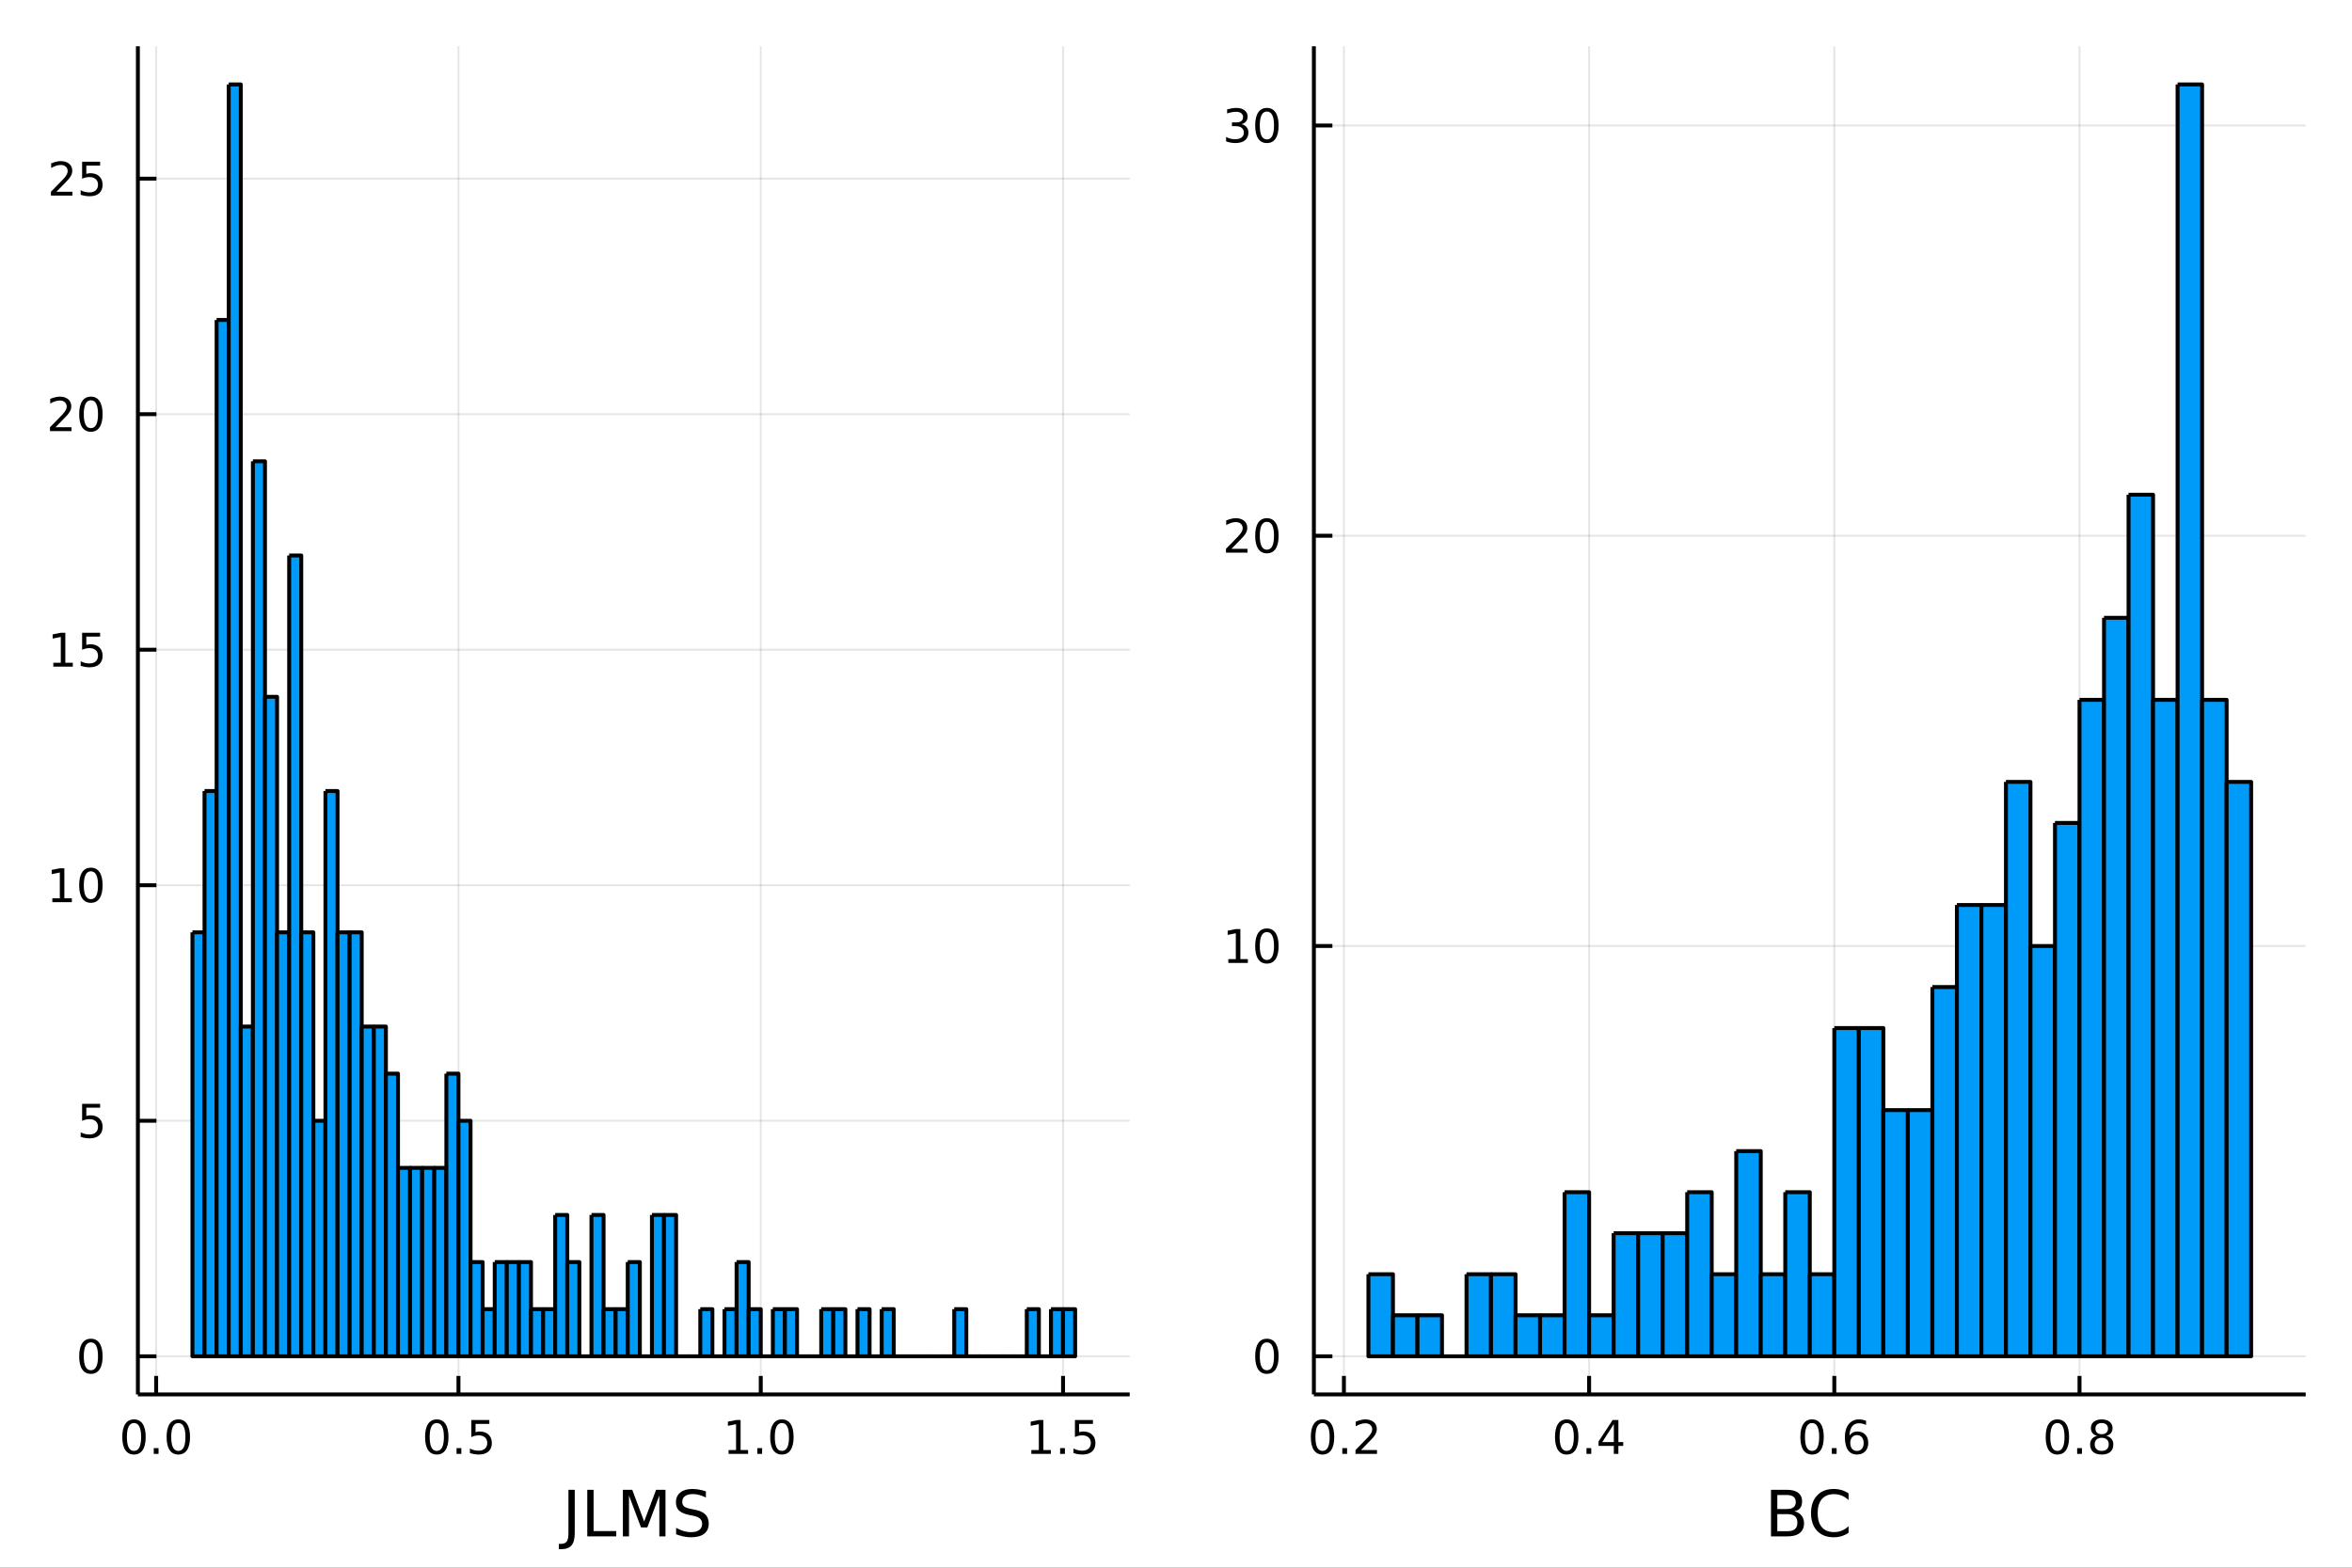 <?xml version="1.0" encoding="utf-8"?>
<svg xmlns="http://www.w3.org/2000/svg" xmlns:xlink="http://www.w3.org/1999/xlink" width="600" height="400" viewBox="0 0 2400 1600">
<rect x="0" y="0" width="2400" height="1600" fill="#333333" stroke="none"/>
<defs>
  <clipPath id="clip260">
    <rect x="0" y="0" width="2400" height="1600"/>
  </clipPath>
</defs>
<path clip-path="url(#clip260)" d="
M0 1600 L2400 1600 L2400 0 L0 0  Z
  " fill="#ffffff" fill-rule="evenodd" fill-opacity="1"/>
<defs>
  <clipPath id="clip261">
    <rect x="480" y="0" width="1681" height="1600"/>
  </clipPath>
</defs>
<path clip-path="url(#clip260)" d="
M140.696 1423.18 L1152.76 1423.18 L1152.76 47.244 L140.696 47.244  Z
  " fill="#ffffff" fill-rule="evenodd" fill-opacity="1"/>
<defs>
  <clipPath id="clip262">
    <rect x="140" y="47" width="1013" height="1377"/>
  </clipPath>
</defs>
<polyline clip-path="url(#clip262)" style="stroke:#000000; stroke-linecap:butt; stroke-linejoin:round; stroke-width:2; stroke-opacity:0.1; fill:none" points="
  159.344,1423.18 159.344,47.244 
  "/>
<polyline clip-path="url(#clip262)" style="stroke:#000000; stroke-linecap:butt; stroke-linejoin:round; stroke-width:2; stroke-opacity:0.1; fill:none" points="
  467.814,1423.18 467.814,47.244 
  "/>
<polyline clip-path="url(#clip262)" style="stroke:#000000; stroke-linecap:butt; stroke-linejoin:round; stroke-width:2; stroke-opacity:0.1; fill:none" points="
  776.283,1423.18 776.283,47.244 
  "/>
<polyline clip-path="url(#clip262)" style="stroke:#000000; stroke-linecap:butt; stroke-linejoin:round; stroke-width:2; stroke-opacity:0.1; fill:none" points="
  1084.75,1423.18 1084.75,47.244 
  "/>
<polyline clip-path="url(#clip260)" style="stroke:#000000; stroke-linecap:butt; stroke-linejoin:round; stroke-width:4; stroke-opacity:1; fill:none" points="
  140.696,1423.18 1152.76,1423.18 
  "/>
<polyline clip-path="url(#clip260)" style="stroke:#000000; stroke-linecap:butt; stroke-linejoin:round; stroke-width:4; stroke-opacity:1; fill:none" points="
  159.344,1423.18 159.344,1404.28 
  "/>
<polyline clip-path="url(#clip260)" style="stroke:#000000; stroke-linecap:butt; stroke-linejoin:round; stroke-width:4; stroke-opacity:1; fill:none" points="
  467.814,1423.18 467.814,1404.28 
  "/>
<polyline clip-path="url(#clip260)" style="stroke:#000000; stroke-linecap:butt; stroke-linejoin:round; stroke-width:4; stroke-opacity:1; fill:none" points="
  776.283,1423.18 776.283,1404.28 
  "/>
<polyline clip-path="url(#clip260)" style="stroke:#000000; stroke-linecap:butt; stroke-linejoin:round; stroke-width:4; stroke-opacity:1; fill:none" points="
  1084.75,1423.18 1084.75,1404.28 
  "/>
<path clip-path="url(#clip260)" d="M136.729 1452.37 Q133.118 1452.37 131.289 1455.94 Q129.483 1459.48 129.483 1466.61 Q129.483 1473.71 131.289 1477.28 Q133.118 1480.82 136.729 1480.82 Q140.363 1480.82 142.169 1477.28 Q143.997 1473.71 143.997 1466.61 Q143.997 1459.48 142.169 1455.94 Q140.363 1452.37 136.729 1452.37 M136.729 1448.67 Q142.539 1448.67 145.594 1453.27 Q148.673 1457.86 148.673 1466.61 Q148.673 1475.33 145.594 1479.94 Q142.539 1484.52 136.729 1484.52 Q130.919 1484.52 127.84 1479.94 Q124.784 1475.33 124.784 1466.61 Q124.784 1457.86 127.84 1453.27 Q130.919 1448.67 136.729 1448.67 Z" fill="#000000" fill-rule="evenodd" fill-opacity="1" /><path clip-path="url(#clip260)" d="M156.891 1477.97 L161.775 1477.97 L161.775 1483.85 L156.891 1483.85 L156.891 1477.97 Z" fill="#000000" fill-rule="evenodd" fill-opacity="1" /><path clip-path="url(#clip260)" d="M181.96 1452.37 Q178.349 1452.37 176.52 1455.94 Q174.715 1459.48 174.715 1466.61 Q174.715 1473.71 176.52 1477.28 Q178.349 1480.82 181.96 1480.82 Q185.594 1480.82 187.4 1477.28 Q189.228 1473.71 189.228 1466.61 Q189.228 1459.48 187.4 1455.94 Q185.594 1452.37 181.96 1452.37 M181.96 1448.67 Q187.77 1448.67 190.826 1453.27 Q193.904 1457.86 193.904 1466.61 Q193.904 1475.33 190.826 1479.94 Q187.77 1484.52 181.96 1484.52 Q176.15 1484.52 173.071 1479.94 Q170.016 1475.33 170.016 1466.61 Q170.016 1457.86 173.071 1453.27 Q176.15 1448.67 181.96 1448.67 Z" fill="#000000" fill-rule="evenodd" fill-opacity="1" /><path clip-path="url(#clip260)" d="M445.696 1452.37 Q442.085 1452.37 440.256 1455.94 Q438.45 1459.48 438.45 1466.61 Q438.45 1473.71 440.256 1477.28 Q442.085 1480.82 445.696 1480.82 Q449.33 1480.82 451.135 1477.28 Q452.964 1473.71 452.964 1466.61 Q452.964 1459.48 451.135 1455.94 Q449.33 1452.37 445.696 1452.37 M445.696 1448.67 Q451.506 1448.67 454.561 1453.27 Q457.64 1457.86 457.64 1466.61 Q457.64 1475.33 454.561 1479.94 Q451.506 1484.52 445.696 1484.52 Q439.885 1484.52 436.807 1479.94 Q433.751 1475.33 433.751 1466.61 Q433.751 1457.86 436.807 1453.27 Q439.885 1448.67 445.696 1448.67 Z" fill="#000000" fill-rule="evenodd" fill-opacity="1" /><path clip-path="url(#clip260)" d="M465.858 1477.97 L470.742 1477.97 L470.742 1483.85 L465.858 1483.85 L465.858 1477.97 Z" fill="#000000" fill-rule="evenodd" fill-opacity="1" /><path clip-path="url(#clip260)" d="M480.973 1449.29 L499.33 1449.29 L499.33 1453.23 L485.256 1453.23 L485.256 1461.7 Q486.274 1461.35 487.293 1461.19 Q488.311 1461 489.33 1461 Q495.117 1461 498.496 1464.18 Q501.876 1467.35 501.876 1472.76 Q501.876 1478.34 498.404 1481.44 Q494.931 1484.52 488.612 1484.52 Q486.436 1484.52 484.168 1484.15 Q481.922 1483.78 479.515 1483.04 L479.515 1478.34 Q481.598 1479.48 483.82 1480.03 Q486.043 1480.59 488.519 1480.59 Q492.524 1480.59 494.862 1478.48 Q497.2 1476.38 497.2 1472.76 Q497.2 1469.15 494.862 1467.05 Q492.524 1464.94 488.519 1464.94 Q486.644 1464.94 484.77 1465.36 Q482.918 1465.77 480.973 1466.65 L480.973 1449.29 Z" fill="#000000" fill-rule="evenodd" fill-opacity="1" /><path clip-path="url(#clip260)" d="M743.436 1479.92 L751.075 1479.92 L751.075 1453.55 L742.764 1455.22 L742.764 1450.96 L751.028 1449.29 L755.704 1449.29 L755.704 1479.92 L763.343 1479.92 L763.343 1483.85 L743.436 1483.85 L743.436 1479.92 Z" fill="#000000" fill-rule="evenodd" fill-opacity="1" /><path clip-path="url(#clip260)" d="M772.787 1477.97 L777.672 1477.97 L777.672 1483.85 L772.787 1483.85 L772.787 1477.97 Z" fill="#000000" fill-rule="evenodd" fill-opacity="1" /><path clip-path="url(#clip260)" d="M797.857 1452.37 Q794.246 1452.37 792.417 1455.94 Q790.611 1459.48 790.611 1466.61 Q790.611 1473.71 792.417 1477.28 Q794.246 1480.82 797.857 1480.82 Q801.491 1480.82 803.297 1477.28 Q805.125 1473.71 805.125 1466.61 Q805.125 1459.48 803.297 1455.94 Q801.491 1452.37 797.857 1452.37 M797.857 1448.67 Q803.667 1448.67 806.722 1453.27 Q809.801 1457.86 809.801 1466.61 Q809.801 1475.33 806.722 1479.94 Q803.667 1484.52 797.857 1484.52 Q792.047 1484.52 788.968 1479.94 Q785.912 1475.33 785.912 1466.61 Q785.912 1457.86 788.968 1453.27 Q792.047 1448.67 797.857 1448.67 Z" fill="#000000" fill-rule="evenodd" fill-opacity="1" /><path clip-path="url(#clip260)" d="M1052.4 1479.92 L1060.04 1479.92 L1060.04 1453.55 L1051.73 1455.22 L1051.73 1450.96 L1060 1449.29 L1064.67 1449.29 L1064.67 1479.92 L1072.31 1479.92 L1072.31 1483.85 L1052.4 1483.85 L1052.4 1479.92 Z" fill="#000000" fill-rule="evenodd" fill-opacity="1" /><path clip-path="url(#clip260)" d="M1081.75 1477.97 L1086.64 1477.97 L1086.64 1483.85 L1081.75 1483.85 L1081.75 1477.97 Z" fill="#000000" fill-rule="evenodd" fill-opacity="1" /><path clip-path="url(#clip260)" d="M1096.87 1449.29 L1115.23 1449.29 L1115.23 1453.23 L1101.15 1453.23 L1101.15 1461.7 Q1102.17 1461.35 1103.19 1461.19 Q1104.21 1461 1105.23 1461 Q1111.01 1461 1114.39 1464.18 Q1117.77 1467.35 1117.77 1472.76 Q1117.77 1478.34 1114.3 1481.44 Q1110.83 1484.52 1104.51 1484.52 Q1102.33 1484.52 1100.06 1484.15 Q1097.82 1483.78 1095.41 1483.04 L1095.41 1478.34 Q1097.5 1479.48 1099.72 1480.03 Q1101.94 1480.59 1104.42 1480.59 Q1108.42 1480.59 1110.76 1478.48 Q1113.1 1476.38 1113.1 1472.76 Q1113.1 1469.15 1110.76 1467.05 Q1108.42 1464.94 1104.42 1464.94 Q1102.54 1464.94 1100.67 1465.36 Q1098.81 1465.77 1096.87 1466.65 L1096.87 1449.29 Z" fill="#000000" fill-rule="evenodd" fill-opacity="1" /><path clip-path="url(#clip260)" d="M580.045 1520.52 L586.474 1520.52 L586.474 1564.73 Q586.474 1573.33 583.196 1577.21 Q579.949 1581.09 572.724 1581.09 L570.274 1581.09 L570.274 1575.68 L572.279 1575.68 Q576.544 1575.68 578.294 1573.3 Q580.045 1570.91 580.045 1564.73 L580.045 1520.52 Z" fill="#000000" fill-rule="evenodd" fill-opacity="1" /><path clip-path="url(#clip260)" d="M599.269 1520.52 L605.699 1520.52 L605.699 1562.63 L628.838 1562.63 L628.838 1568.04 L599.269 1568.04 L599.269 1520.52 Z" fill="#000000" fill-rule="evenodd" fill-opacity="1" /><path clip-path="url(#clip260)" d="M635.586 1520.52 L645.166 1520.52 L657.293 1552.86 L669.483 1520.52 L679.064 1520.52 L679.064 1568.04 L672.793 1568.04 L672.793 1526.32 L660.539 1558.91 L654.078 1558.91 L641.824 1526.32 L641.824 1568.04 L635.586 1568.04 L635.586 1520.52 Z" fill="#000000" fill-rule="evenodd" fill-opacity="1" /><path clip-path="url(#clip260)" d="M720.313 1522.08 L720.313 1528.35 Q716.653 1526.6 713.407 1525.74 Q710.16 1524.88 707.136 1524.88 Q701.885 1524.88 699.02 1526.92 Q696.187 1528.96 696.187 1532.71 Q696.187 1535.87 698.065 1537.49 Q699.975 1539.08 705.258 1540.07 L709.141 1540.86 Q716.335 1542.23 719.74 1545.7 Q723.178 1549.14 723.178 1554.93 Q723.178 1561.84 718.531 1565.4 Q713.916 1568.97 704.972 1568.97 Q701.598 1568.97 697.779 1568.2 Q693.991 1567.44 689.917 1565.94 L689.917 1559.32 Q693.832 1561.52 697.588 1562.63 Q701.343 1563.75 704.972 1563.75 Q710.478 1563.75 713.47 1561.58 Q716.462 1559.42 716.462 1555.41 Q716.462 1551.91 714.298 1549.93 Q712.165 1547.96 707.264 1546.97 L703.349 1546.21 Q696.155 1544.78 692.941 1541.72 Q689.726 1538.67 689.726 1533.22 Q689.726 1526.92 694.15 1523.29 Q698.606 1519.66 706.404 1519.66 Q709.746 1519.66 713.216 1520.27 Q716.685 1520.87 720.313 1522.08 Z" fill="#000000" fill-rule="evenodd" fill-opacity="1" /><polyline clip-path="url(#clip262)" style="stroke:#000000; stroke-linecap:butt; stroke-linejoin:round; stroke-width:2; stroke-opacity:0.1; fill:none" points="
  140.696,1384.24 1152.76,1384.24 
  "/>
<polyline clip-path="url(#clip262)" style="stroke:#000000; stroke-linecap:butt; stroke-linejoin:round; stroke-width:2; stroke-opacity:0.1; fill:none" points="
  140.696,1143.86 1152.76,1143.86 
  "/>
<polyline clip-path="url(#clip262)" style="stroke:#000000; stroke-linecap:butt; stroke-linejoin:round; stroke-width:2; stroke-opacity:0.1; fill:none" points="
  140.696,903.478 1152.76,903.478 
  "/>
<polyline clip-path="url(#clip262)" style="stroke:#000000; stroke-linecap:butt; stroke-linejoin:round; stroke-width:2; stroke-opacity:0.1; fill:none" points="
  140.696,663.098 1152.76,663.098 
  "/>
<polyline clip-path="url(#clip262)" style="stroke:#000000; stroke-linecap:butt; stroke-linejoin:round; stroke-width:2; stroke-opacity:0.1; fill:none" points="
  140.696,422.718 1152.76,422.718 
  "/>
<polyline clip-path="url(#clip262)" style="stroke:#000000; stroke-linecap:butt; stroke-linejoin:round; stroke-width:2; stroke-opacity:0.1; fill:none" points="
  140.696,182.338 1152.76,182.338 
  "/>
<polyline clip-path="url(#clip260)" style="stroke:#000000; stroke-linecap:butt; stroke-linejoin:round; stroke-width:4; stroke-opacity:1; fill:none" points="
  140.696,1423.18 140.696,47.244 
  "/>
<polyline clip-path="url(#clip260)" style="stroke:#000000; stroke-linecap:butt; stroke-linejoin:round; stroke-width:4; stroke-opacity:1; fill:none" points="
  140.696,1384.24 159.593,1384.24 
  "/>
<polyline clip-path="url(#clip260)" style="stroke:#000000; stroke-linecap:butt; stroke-linejoin:round; stroke-width:4; stroke-opacity:1; fill:none" points="
  140.696,1143.86 159.593,1143.86 
  "/>
<polyline clip-path="url(#clip260)" style="stroke:#000000; stroke-linecap:butt; stroke-linejoin:round; stroke-width:4; stroke-opacity:1; fill:none" points="
  140.696,903.478 159.593,903.478 
  "/>
<polyline clip-path="url(#clip260)" style="stroke:#000000; stroke-linecap:butt; stroke-linejoin:round; stroke-width:4; stroke-opacity:1; fill:none" points="
  140.696,663.098 159.593,663.098 
  "/>
<polyline clip-path="url(#clip260)" style="stroke:#000000; stroke-linecap:butt; stroke-linejoin:round; stroke-width:4; stroke-opacity:1; fill:none" points="
  140.696,422.718 159.593,422.718 
  "/>
<polyline clip-path="url(#clip260)" style="stroke:#000000; stroke-linecap:butt; stroke-linejoin:round; stroke-width:4; stroke-opacity:1; fill:none" points="
  140.696,182.338 159.593,182.338 
  "/>
<path clip-path="url(#clip260)" d="M92.751 1370.04 Q89.14 1370.04 87.311 1373.6 Q85.506 1377.14 85.506 1384.27 Q85.506 1391.38 87.311 1394.94 Q89.14 1398.49 92.751 1398.49 Q96.385 1398.49 98.191 1394.94 Q100.02 1391.38 100.02 1384.27 Q100.02 1377.14 98.191 1373.6 Q96.385 1370.04 92.751 1370.04 M92.751 1366.33 Q98.561 1366.33 101.617 1370.94 Q104.696 1375.52 104.696 1384.27 Q104.696 1393 101.617 1397.61 Q98.561 1402.19 92.751 1402.19 Q86.941 1402.19 83.862 1397.61 Q80.807 1393 80.807 1384.27 Q80.807 1375.52 83.862 1370.94 Q86.941 1366.33 92.751 1366.33 Z" fill="#000000" fill-rule="evenodd" fill-opacity="1" /><path clip-path="url(#clip260)" d="M83.793 1126.58 L102.149 1126.58 L102.149 1130.51 L88.075 1130.51 L88.075 1138.99 Q89.094 1138.64 90.112 1138.48 Q91.131 1138.29 92.149 1138.29 Q97.936 1138.29 101.316 1141.46 Q104.696 1144.63 104.696 1150.05 Q104.696 1155.63 101.223 1158.73 Q97.751 1161.81 91.432 1161.81 Q89.256 1161.81 86.987 1161.44 Q84.742 1161.07 82.335 1160.33 L82.335 1155.63 Q84.418 1156.76 86.64 1157.32 Q88.862 1157.87 91.339 1157.87 Q95.344 1157.87 97.682 1155.77 Q100.02 1153.66 100.02 1150.05 Q100.02 1146.44 97.682 1144.33 Q95.344 1142.23 91.339 1142.23 Q89.464 1142.23 87.589 1142.64 Q85.737 1143.06 83.793 1143.94 L83.793 1126.58 Z" fill="#000000" fill-rule="evenodd" fill-opacity="1" /><path clip-path="url(#clip260)" d="M53.4 916.823 L61.038 916.823 L61.038 890.457 L52.728 892.124 L52.728 887.865 L60.992 886.198 L65.668 886.198 L65.668 916.823 L73.307 916.823 L73.307 920.758 L53.4 920.758 L53.4 916.823 Z" fill="#000000" fill-rule="evenodd" fill-opacity="1" /><path clip-path="url(#clip260)" d="M92.751 889.277 Q89.14 889.277 87.311 892.842 Q85.506 896.383 85.506 903.513 Q85.506 910.619 87.311 914.184 Q89.14 917.726 92.751 917.726 Q96.385 917.726 98.191 914.184 Q100.02 910.619 100.02 903.513 Q100.02 896.383 98.191 892.842 Q96.385 889.277 92.751 889.277 M92.751 885.573 Q98.561 885.573 101.617 890.18 Q104.696 894.763 104.696 903.513 Q104.696 912.24 101.617 916.846 Q98.561 921.429 92.751 921.429 Q86.941 921.429 83.862 916.846 Q80.807 912.24 80.807 903.513 Q80.807 894.763 83.862 890.18 Q86.941 885.573 92.751 885.573 Z" fill="#000000" fill-rule="evenodd" fill-opacity="1" /><path clip-path="url(#clip260)" d="M54.395 676.443 L62.034 676.443 L62.034 650.077 L53.724 651.744 L53.724 647.485 L61.987 645.818 L66.663 645.818 L66.663 676.443 L74.302 676.443 L74.302 680.378 L54.395 680.378 L54.395 676.443 Z" fill="#000000" fill-rule="evenodd" fill-opacity="1" /><path clip-path="url(#clip260)" d="M83.793 645.818 L102.149 645.818 L102.149 649.753 L88.075 649.753 L88.075 658.225 Q89.094 657.878 90.112 657.716 Q91.131 657.531 92.149 657.531 Q97.936 657.531 101.316 660.702 Q104.696 663.873 104.696 669.29 Q104.696 674.869 101.223 677.971 Q97.751 681.049 91.432 681.049 Q89.256 681.049 86.987 680.679 Q84.742 680.308 82.335 679.568 L82.335 674.869 Q84.418 676.003 86.64 676.559 Q88.862 677.114 91.339 677.114 Q95.344 677.114 97.682 675.008 Q100.02 672.901 100.02 669.29 Q100.02 665.679 97.682 663.572 Q95.344 661.466 91.339 661.466 Q89.464 661.466 87.589 661.883 Q85.737 662.299 83.793 663.179 L83.793 645.818 Z" fill="#000000" fill-rule="evenodd" fill-opacity="1" /><path clip-path="url(#clip260)" d="M56.617 436.063 L72.936 436.063 L72.936 439.998 L50.992 439.998 L50.992 436.063 Q53.654 433.308 58.237 428.678 Q62.844 424.026 64.025 422.683 Q66.27 420.16 67.149 418.424 Q68.052 416.665 68.052 414.975 Q68.052 412.22 66.108 410.484 Q64.186 408.748 61.085 408.748 Q58.886 408.748 56.432 409.512 Q54.001 410.276 51.224 411.827 L51.224 407.104 Q54.048 405.97 56.501 405.392 Q58.955 404.813 60.992 404.813 Q66.362 404.813 69.557 407.498 Q72.751 410.183 72.751 414.674 Q72.751 416.804 71.941 418.725 Q71.154 420.623 69.048 423.216 Q68.469 423.887 65.367 427.104 Q62.265 430.299 56.617 436.063 Z" fill="#000000" fill-rule="evenodd" fill-opacity="1" /><path clip-path="url(#clip260)" d="M92.751 408.517 Q89.14 408.517 87.311 412.081 Q85.506 415.623 85.506 422.753 Q85.506 429.859 87.311 433.424 Q89.14 436.965 92.751 436.965 Q96.385 436.965 98.191 433.424 Q100.02 429.859 100.02 422.753 Q100.02 415.623 98.191 412.081 Q96.385 408.517 92.751 408.517 M92.751 404.813 Q98.561 404.813 101.617 409.419 Q104.696 414.003 104.696 422.753 Q104.696 431.479 101.617 436.086 Q98.561 440.669 92.751 440.669 Q86.941 440.669 83.862 436.086 Q80.807 431.479 80.807 422.753 Q80.807 414.003 83.862 409.419 Q86.941 404.813 92.751 404.813 Z" fill="#000000" fill-rule="evenodd" fill-opacity="1" /><path clip-path="url(#clip260)" d="M57.612 195.683 L73.932 195.683 L73.932 199.618 L51.987 199.618 L51.987 195.683 Q54.65 192.928 59.233 188.298 Q63.839 183.646 65.02 182.303 Q67.265 179.78 68.145 178.044 Q69.048 176.285 69.048 174.595 Q69.048 171.84 67.103 170.104 Q65.182 168.368 62.08 168.368 Q59.881 168.368 57.427 169.132 Q54.997 169.896 52.219 171.447 L52.219 166.724 Q55.043 165.59 57.497 165.011 Q59.95 164.433 61.987 164.433 Q67.358 164.433 70.552 167.118 Q73.747 169.803 73.747 174.294 Q73.747 176.423 72.936 178.345 Q72.149 180.243 70.043 182.835 Q69.464 183.507 66.362 186.724 Q63.261 189.919 57.612 195.683 Z" fill="#000000" fill-rule="evenodd" fill-opacity="1" /><path clip-path="url(#clip260)" d="M83.793 165.058 L102.149 165.058 L102.149 168.993 L88.075 168.993 L88.075 177.465 Q89.094 177.118 90.112 176.956 Q91.131 176.771 92.149 176.771 Q97.936 176.771 101.316 179.942 Q104.696 183.113 104.696 188.53 Q104.696 194.108 101.223 197.21 Q97.751 200.289 91.432 200.289 Q89.256 200.289 86.987 199.919 Q84.742 199.548 82.335 198.808 L82.335 194.108 Q84.418 195.243 86.64 195.798 Q88.862 196.354 91.339 196.354 Q95.344 196.354 97.682 194.247 Q100.02 192.141 100.02 188.53 Q100.02 184.919 97.682 182.812 Q95.344 180.706 91.339 180.706 Q89.464 180.706 87.589 181.122 Q85.737 181.539 83.793 182.419 L83.793 165.058 Z" fill="#000000" fill-rule="evenodd" fill-opacity="1" /><path clip-path="url(#clip262)" d="
M196.361 951.554 L196.361 1384.24 L208.699 1384.24 L208.699 951.554 L196.361 951.554 L196.361 951.554  Z
  " fill="#009af9" fill-rule="evenodd" fill-opacity="1"/>
<polyline clip-path="url(#clip262)" style="stroke:#000000; stroke-linecap:butt; stroke-linejoin:round; stroke-width:4; stroke-opacity:1; fill:none" points="
  196.361,951.554 196.361,1384.24 208.699,1384.24 208.699,951.554 196.361,951.554 
  "/>
<path clip-path="url(#clip262)" d="
M208.699 807.326 L208.699 1384.24 L221.038 1384.24 L221.038 807.326 L208.699 807.326 L208.699 807.326  Z
  " fill="#009af9" fill-rule="evenodd" fill-opacity="1"/>
<polyline clip-path="url(#clip262)" style="stroke:#000000; stroke-linecap:butt; stroke-linejoin:round; stroke-width:4; stroke-opacity:1; fill:none" points="
  208.699,807.326 208.699,1384.24 221.038,1384.24 221.038,807.326 208.699,807.326 
  "/>
<path clip-path="url(#clip262)" d="
M221.038 326.566 L221.038 1384.24 L233.377 1384.24 L233.377 326.566 L221.038 326.566 L221.038 326.566  Z
  " fill="#009af9" fill-rule="evenodd" fill-opacity="1"/>
<polyline clip-path="url(#clip262)" style="stroke:#000000; stroke-linecap:butt; stroke-linejoin:round; stroke-width:4; stroke-opacity:1; fill:none" points="
  221.038,326.566 221.038,1384.24 233.377,1384.24 233.377,326.566 221.038,326.566 
  "/>
<path clip-path="url(#clip262)" d="
M233.377 86.186 L233.377 1384.24 L245.716 1384.24 L245.716 86.186 L233.377 86.186 L233.377 86.186  Z
  " fill="#009af9" fill-rule="evenodd" fill-opacity="1"/>
<polyline clip-path="url(#clip262)" style="stroke:#000000; stroke-linecap:butt; stroke-linejoin:round; stroke-width:4; stroke-opacity:1; fill:none" points="
  233.377,86.186 233.377,1384.24 245.716,1384.24 245.716,86.186 233.377,86.186 
  "/>
<path clip-path="url(#clip262)" d="
M245.716 1047.71 L245.716 1384.24 L258.055 1384.24 L258.055 1047.71 L245.716 1047.71 L245.716 1047.71  Z
  " fill="#009af9" fill-rule="evenodd" fill-opacity="1"/>
<polyline clip-path="url(#clip262)" style="stroke:#000000; stroke-linecap:butt; stroke-linejoin:round; stroke-width:4; stroke-opacity:1; fill:none" points="
  245.716,1047.71 245.716,1384.24 258.055,1384.24 258.055,1047.71 245.716,1047.71 
  "/>
<path clip-path="url(#clip262)" d="
M258.055 470.794 L258.055 1384.24 L270.393 1384.24 L270.393 470.794 L258.055 470.794 L258.055 470.794  Z
  " fill="#009af9" fill-rule="evenodd" fill-opacity="1"/>
<polyline clip-path="url(#clip262)" style="stroke:#000000; stroke-linecap:butt; stroke-linejoin:round; stroke-width:4; stroke-opacity:1; fill:none" points="
  258.055,470.794 258.055,1384.24 270.393,1384.24 270.393,470.794 258.055,470.794 
  "/>
<path clip-path="url(#clip262)" d="
M270.393 711.174 L270.393 1384.24 L282.732 1384.24 L282.732 711.174 L270.393 711.174 L270.393 711.174  Z
  " fill="#009af9" fill-rule="evenodd" fill-opacity="1"/>
<polyline clip-path="url(#clip262)" style="stroke:#000000; stroke-linecap:butt; stroke-linejoin:round; stroke-width:4; stroke-opacity:1; fill:none" points="
  270.393,711.174 270.393,1384.24 282.732,1384.24 282.732,711.174 270.393,711.174 
  "/>
<path clip-path="url(#clip262)" d="
M282.732 951.554 L282.732 1384.24 L295.071 1384.24 L295.071 951.554 L282.732 951.554 L282.732 951.554  Z
  " fill="#009af9" fill-rule="evenodd" fill-opacity="1"/>
<polyline clip-path="url(#clip262)" style="stroke:#000000; stroke-linecap:butt; stroke-linejoin:round; stroke-width:4; stroke-opacity:1; fill:none" points="
  282.732,951.554 282.732,1384.24 295.071,1384.24 295.071,951.554 282.732,951.554 
  "/>
<path clip-path="url(#clip262)" d="
M295.071 566.946 L295.071 1384.24 L307.41 1384.24 L307.41 566.946 L295.071 566.946 L295.071 566.946  Z
  " fill="#009af9" fill-rule="evenodd" fill-opacity="1"/>
<polyline clip-path="url(#clip262)" style="stroke:#000000; stroke-linecap:butt; stroke-linejoin:round; stroke-width:4; stroke-opacity:1; fill:none" points="
  295.071,566.946 295.071,1384.24 307.41,1384.24 307.41,566.946 295.071,566.946 
  "/>
<path clip-path="url(#clip262)" d="
M307.41 951.554 L307.41 1384.24 L319.748 1384.24 L319.748 951.554 L307.41 951.554 L307.41 951.554  Z
  " fill="#009af9" fill-rule="evenodd" fill-opacity="1"/>
<polyline clip-path="url(#clip262)" style="stroke:#000000; stroke-linecap:butt; stroke-linejoin:round; stroke-width:4; stroke-opacity:1; fill:none" points="
  307.41,951.554 307.41,1384.24 319.748,1384.24 319.748,951.554 307.41,951.554 
  "/>
<path clip-path="url(#clip262)" d="
M319.748 1143.86 L319.748 1384.24 L332.087 1384.24 L332.087 1143.86 L319.748 1143.86 L319.748 1143.86  Z
  " fill="#009af9" fill-rule="evenodd" fill-opacity="1"/>
<polyline clip-path="url(#clip262)" style="stroke:#000000; stroke-linecap:butt; stroke-linejoin:round; stroke-width:4; stroke-opacity:1; fill:none" points="
  319.748,1143.86 319.748,1384.24 332.087,1384.24 332.087,1143.86 319.748,1143.86 
  "/>
<path clip-path="url(#clip262)" d="
M332.087 807.326 L332.087 1384.24 L344.426 1384.24 L344.426 807.326 L332.087 807.326 L332.087 807.326  Z
  " fill="#009af9" fill-rule="evenodd" fill-opacity="1"/>
<polyline clip-path="url(#clip262)" style="stroke:#000000; stroke-linecap:butt; stroke-linejoin:round; stroke-width:4; stroke-opacity:1; fill:none" points="
  332.087,807.326 332.087,1384.24 344.426,1384.24 344.426,807.326 332.087,807.326 
  "/>
<path clip-path="url(#clip262)" d="
M344.426 951.554 L344.426 1384.24 L356.765 1384.24 L356.765 951.554 L344.426 951.554 L344.426 951.554  Z
  " fill="#009af9" fill-rule="evenodd" fill-opacity="1"/>
<polyline clip-path="url(#clip262)" style="stroke:#000000; stroke-linecap:butt; stroke-linejoin:round; stroke-width:4; stroke-opacity:1; fill:none" points="
  344.426,951.554 344.426,1384.24 356.765,1384.24 356.765,951.554 344.426,951.554 
  "/>
<path clip-path="url(#clip262)" d="
M356.765 951.554 L356.765 1384.24 L369.103 1384.24 L369.103 951.554 L356.765 951.554 L356.765 951.554  Z
  " fill="#009af9" fill-rule="evenodd" fill-opacity="1"/>
<polyline clip-path="url(#clip262)" style="stroke:#000000; stroke-linecap:butt; stroke-linejoin:round; stroke-width:4; stroke-opacity:1; fill:none" points="
  356.765,951.554 356.765,1384.24 369.103,1384.24 369.103,951.554 356.765,951.554 
  "/>
<path clip-path="url(#clip262)" d="
M369.103 1047.71 L369.103 1384.24 L381.442 1384.24 L381.442 1047.71 L369.103 1047.71 L369.103 1047.71  Z
  " fill="#009af9" fill-rule="evenodd" fill-opacity="1"/>
<polyline clip-path="url(#clip262)" style="stroke:#000000; stroke-linecap:butt; stroke-linejoin:round; stroke-width:4; stroke-opacity:1; fill:none" points="
  369.103,1047.71 369.103,1384.24 381.442,1384.24 381.442,1047.71 369.103,1047.71 
  "/>
<path clip-path="url(#clip262)" d="
M381.442 1047.71 L381.442 1384.24 L393.781 1384.24 L393.781 1047.71 L381.442 1047.71 L381.442 1047.71  Z
  " fill="#009af9" fill-rule="evenodd" fill-opacity="1"/>
<polyline clip-path="url(#clip262)" style="stroke:#000000; stroke-linecap:butt; stroke-linejoin:round; stroke-width:4; stroke-opacity:1; fill:none" points="
  381.442,1047.71 381.442,1384.24 393.781,1384.24 393.781,1047.71 381.442,1047.71 
  "/>
<path clip-path="url(#clip262)" d="
M393.781 1095.78 L393.781 1384.24 L406.12 1384.24 L406.12 1095.78 L393.781 1095.78 L393.781 1095.78  Z
  " fill="#009af9" fill-rule="evenodd" fill-opacity="1"/>
<polyline clip-path="url(#clip262)" style="stroke:#000000; stroke-linecap:butt; stroke-linejoin:round; stroke-width:4; stroke-opacity:1; fill:none" points="
  393.781,1095.78 393.781,1384.24 406.12,1384.24 406.12,1095.78 393.781,1095.78 
  "/>
<path clip-path="url(#clip262)" d="
M406.12 1191.93 L406.12 1384.24 L418.459 1384.24 L418.459 1191.93 L406.12 1191.93 L406.12 1191.93  Z
  " fill="#009af9" fill-rule="evenodd" fill-opacity="1"/>
<polyline clip-path="url(#clip262)" style="stroke:#000000; stroke-linecap:butt; stroke-linejoin:round; stroke-width:4; stroke-opacity:1; fill:none" points="
  406.12,1191.93 406.12,1384.24 418.459,1384.24 418.459,1191.93 406.12,1191.93 
  "/>
<path clip-path="url(#clip262)" d="
M418.459 1191.93 L418.459 1384.24 L430.797 1384.24 L430.797 1191.93 L418.459 1191.93 L418.459 1191.93  Z
  " fill="#009af9" fill-rule="evenodd" fill-opacity="1"/>
<polyline clip-path="url(#clip262)" style="stroke:#000000; stroke-linecap:butt; stroke-linejoin:round; stroke-width:4; stroke-opacity:1; fill:none" points="
  418.459,1191.93 418.459,1384.24 430.797,1384.24 430.797,1191.93 418.459,1191.93 
  "/>
<path clip-path="url(#clip262)" d="
M430.797 1191.93 L430.797 1384.24 L443.136 1384.24 L443.136 1191.93 L430.797 1191.93 L430.797 1191.93  Z
  " fill="#009af9" fill-rule="evenodd" fill-opacity="1"/>
<polyline clip-path="url(#clip262)" style="stroke:#000000; stroke-linecap:butt; stroke-linejoin:round; stroke-width:4; stroke-opacity:1; fill:none" points="
  430.797,1191.93 430.797,1384.24 443.136,1384.24 443.136,1191.93 430.797,1191.93 
  "/>
<path clip-path="url(#clip262)" d="
M443.136 1191.93 L443.136 1384.24 L455.475 1384.24 L455.475 1191.93 L443.136 1191.93 L443.136 1191.93  Z
  " fill="#009af9" fill-rule="evenodd" fill-opacity="1"/>
<polyline clip-path="url(#clip262)" style="stroke:#000000; stroke-linecap:butt; stroke-linejoin:round; stroke-width:4; stroke-opacity:1; fill:none" points="
  443.136,1191.93 443.136,1384.24 455.475,1384.24 455.475,1191.93 443.136,1191.93 
  "/>
<path clip-path="url(#clip262)" d="
M455.475 1095.78 L455.475 1384.24 L467.814 1384.24 L467.814 1095.78 L455.475 1095.78 L455.475 1095.78  Z
  " fill="#009af9" fill-rule="evenodd" fill-opacity="1"/>
<polyline clip-path="url(#clip262)" style="stroke:#000000; stroke-linecap:butt; stroke-linejoin:round; stroke-width:4; stroke-opacity:1; fill:none" points="
  455.475,1095.78 455.475,1384.24 467.814,1384.24 467.814,1095.78 455.475,1095.78 
  "/>
<path clip-path="url(#clip262)" d="
M467.814 1143.86 L467.814 1384.24 L480.152 1384.24 L480.152 1143.86 L467.814 1143.86 L467.814 1143.86  Z
  " fill="#009af9" fill-rule="evenodd" fill-opacity="1"/>
<polyline clip-path="url(#clip262)" style="stroke:#000000; stroke-linecap:butt; stroke-linejoin:round; stroke-width:4; stroke-opacity:1; fill:none" points="
  467.814,1143.86 467.814,1384.24 480.152,1384.24 480.152,1143.86 467.814,1143.86 
  "/>
<path clip-path="url(#clip262)" d="
M480.152 1288.09 L480.152 1384.24 L492.491 1384.24 L492.491 1288.09 L480.152 1288.09 L480.152 1288.09  Z
  " fill="#009af9" fill-rule="evenodd" fill-opacity="1"/>
<polyline clip-path="url(#clip262)" style="stroke:#000000; stroke-linecap:butt; stroke-linejoin:round; stroke-width:4; stroke-opacity:1; fill:none" points="
  480.152,1288.09 480.152,1384.24 492.491,1384.24 492.491,1288.09 480.152,1288.09 
  "/>
<path clip-path="url(#clip262)" d="
M492.491 1336.16 L492.491 1384.24 L504.83 1384.24 L504.83 1336.16 L492.491 1336.16 L492.491 1336.16  Z
  " fill="#009af9" fill-rule="evenodd" fill-opacity="1"/>
<polyline clip-path="url(#clip262)" style="stroke:#000000; stroke-linecap:butt; stroke-linejoin:round; stroke-width:4; stroke-opacity:1; fill:none" points="
  492.491,1336.16 492.491,1384.24 504.83,1384.24 504.83,1336.16 492.491,1336.16 
  "/>
<path clip-path="url(#clip262)" d="
M504.83 1288.09 L504.83 1384.24 L517.169 1384.24 L517.169 1288.09 L504.83 1288.09 L504.83 1288.09  Z
  " fill="#009af9" fill-rule="evenodd" fill-opacity="1"/>
<polyline clip-path="url(#clip262)" style="stroke:#000000; stroke-linecap:butt; stroke-linejoin:round; stroke-width:4; stroke-opacity:1; fill:none" points="
  504.83,1288.09 504.83,1384.24 517.169,1384.24 517.169,1288.09 504.83,1288.09 
  "/>
<path clip-path="url(#clip262)" d="
M517.169 1288.09 L517.169 1384.24 L529.507 1384.24 L529.507 1288.09 L517.169 1288.09 L517.169 1288.09  Z
  " fill="#009af9" fill-rule="evenodd" fill-opacity="1"/>
<polyline clip-path="url(#clip262)" style="stroke:#000000; stroke-linecap:butt; stroke-linejoin:round; stroke-width:4; stroke-opacity:1; fill:none" points="
  517.169,1288.09 517.169,1384.24 529.507,1384.24 529.507,1288.09 517.169,1288.09 
  "/>
<path clip-path="url(#clip262)" d="
M529.507 1288.09 L529.507 1384.24 L541.846 1384.24 L541.846 1288.09 L529.507 1288.09 L529.507 1288.09  Z
  " fill="#009af9" fill-rule="evenodd" fill-opacity="1"/>
<polyline clip-path="url(#clip262)" style="stroke:#000000; stroke-linecap:butt; stroke-linejoin:round; stroke-width:4; stroke-opacity:1; fill:none" points="
  529.507,1288.09 529.507,1384.24 541.846,1384.24 541.846,1288.09 529.507,1288.09 
  "/>
<path clip-path="url(#clip262)" d="
M541.846 1336.16 L541.846 1384.24 L554.185 1384.24 L554.185 1336.16 L541.846 1336.16 L541.846 1336.16  Z
  " fill="#009af9" fill-rule="evenodd" fill-opacity="1"/>
<polyline clip-path="url(#clip262)" style="stroke:#000000; stroke-linecap:butt; stroke-linejoin:round; stroke-width:4; stroke-opacity:1; fill:none" points="
  541.846,1336.16 541.846,1384.24 554.185,1384.24 554.185,1336.16 541.846,1336.16 
  "/>
<path clip-path="url(#clip262)" d="
M554.185 1336.16 L554.185 1384.24 L566.524 1384.24 L566.524 1336.16 L554.185 1336.16 L554.185 1336.16  Z
  " fill="#009af9" fill-rule="evenodd" fill-opacity="1"/>
<polyline clip-path="url(#clip262)" style="stroke:#000000; stroke-linecap:butt; stroke-linejoin:round; stroke-width:4; stroke-opacity:1; fill:none" points="
  554.185,1336.16 554.185,1384.24 566.524,1384.24 566.524,1336.16 554.185,1336.16 
  "/>
<path clip-path="url(#clip262)" d="
M566.524 1240.01 L566.524 1384.24 L578.862 1384.24 L578.862 1240.01 L566.524 1240.01 L566.524 1240.01  Z
  " fill="#009af9" fill-rule="evenodd" fill-opacity="1"/>
<polyline clip-path="url(#clip262)" style="stroke:#000000; stroke-linecap:butt; stroke-linejoin:round; stroke-width:4; stroke-opacity:1; fill:none" points="
  566.524,1240.01 566.524,1384.24 578.862,1384.24 578.862,1240.01 566.524,1240.01 
  "/>
<path clip-path="url(#clip262)" d="
M578.862 1288.09 L578.862 1384.24 L591.201 1384.24 L591.201 1288.09 L578.862 1288.09 L578.862 1288.09  Z
  " fill="#009af9" fill-rule="evenodd" fill-opacity="1"/>
<polyline clip-path="url(#clip262)" style="stroke:#000000; stroke-linecap:butt; stroke-linejoin:round; stroke-width:4; stroke-opacity:1; fill:none" points="
  578.862,1288.09 578.862,1384.24 591.201,1384.24 591.201,1288.09 578.862,1288.09 
  "/>
<path clip-path="url(#clip262)" d="
M591.201 1384.24 L591.201 1384.24 L603.54 1384.24 L603.54 1384.24 L591.201 1384.24 L591.201 1384.24  Z
  " fill="#009af9" fill-rule="evenodd" fill-opacity="1"/>
<polyline clip-path="url(#clip262)" style="stroke:#000000; stroke-linecap:butt; stroke-linejoin:round; stroke-width:4; stroke-opacity:1; fill:none" points="
  591.201,1384.24 591.201,1384.24 603.54,1384.24 591.201,1384.24 
  "/>
<path clip-path="url(#clip262)" d="
M603.54 1240.01 L603.54 1384.24 L615.879 1384.24 L615.879 1240.01 L603.54 1240.01 L603.54 1240.01  Z
  " fill="#009af9" fill-rule="evenodd" fill-opacity="1"/>
<polyline clip-path="url(#clip262)" style="stroke:#000000; stroke-linecap:butt; stroke-linejoin:round; stroke-width:4; stroke-opacity:1; fill:none" points="
  603.54,1240.01 603.54,1384.24 615.879,1384.24 615.879,1240.01 603.54,1240.01 
  "/>
<path clip-path="url(#clip262)" d="
M615.879 1336.16 L615.879 1384.24 L628.218 1384.24 L628.218 1336.16 L615.879 1336.16 L615.879 1336.16  Z
  " fill="#009af9" fill-rule="evenodd" fill-opacity="1"/>
<polyline clip-path="url(#clip262)" style="stroke:#000000; stroke-linecap:butt; stroke-linejoin:round; stroke-width:4; stroke-opacity:1; fill:none" points="
  615.879,1336.16 615.879,1384.24 628.218,1384.24 628.218,1336.16 615.879,1336.16 
  "/>
<path clip-path="url(#clip262)" d="
M628.218 1336.16 L628.218 1384.24 L640.556 1384.24 L640.556 1336.16 L628.218 1336.16 L628.218 1336.16  Z
  " fill="#009af9" fill-rule="evenodd" fill-opacity="1"/>
<polyline clip-path="url(#clip262)" style="stroke:#000000; stroke-linecap:butt; stroke-linejoin:round; stroke-width:4; stroke-opacity:1; fill:none" points="
  628.218,1336.16 628.218,1384.24 640.556,1384.24 640.556,1336.16 628.218,1336.16 
  "/>
<path clip-path="url(#clip262)" d="
M640.556 1288.09 L640.556 1384.24 L652.895 1384.24 L652.895 1288.09 L640.556 1288.09 L640.556 1288.09  Z
  " fill="#009af9" fill-rule="evenodd" fill-opacity="1"/>
<polyline clip-path="url(#clip262)" style="stroke:#000000; stroke-linecap:butt; stroke-linejoin:round; stroke-width:4; stroke-opacity:1; fill:none" points="
  640.556,1288.09 640.556,1384.24 652.895,1384.24 652.895,1288.09 640.556,1288.09 
  "/>
<path clip-path="url(#clip262)" d="
M652.895 1384.24 L652.895 1384.24 L665.234 1384.24 L665.234 1384.24 L652.895 1384.24 L652.895 1384.24  Z
  " fill="#009af9" fill-rule="evenodd" fill-opacity="1"/>
<polyline clip-path="url(#clip262)" style="stroke:#000000; stroke-linecap:butt; stroke-linejoin:round; stroke-width:4; stroke-opacity:1; fill:none" points="
  652.895,1384.24 652.895,1384.24 665.234,1384.24 652.895,1384.24 
  "/>
<path clip-path="url(#clip262)" d="
M665.234 1240.01 L665.234 1384.24 L677.573 1384.24 L677.573 1240.01 L665.234 1240.01 L665.234 1240.01  Z
  " fill="#009af9" fill-rule="evenodd" fill-opacity="1"/>
<polyline clip-path="url(#clip262)" style="stroke:#000000; stroke-linecap:butt; stroke-linejoin:round; stroke-width:4; stroke-opacity:1; fill:none" points="
  665.234,1240.01 665.234,1384.24 677.573,1384.24 677.573,1240.01 665.234,1240.01 
  "/>
<path clip-path="url(#clip262)" d="
M677.573 1240.01 L677.573 1384.24 L689.911 1384.24 L689.911 1240.01 L677.573 1240.01 L677.573 1240.01  Z
  " fill="#009af9" fill-rule="evenodd" fill-opacity="1"/>
<polyline clip-path="url(#clip262)" style="stroke:#000000; stroke-linecap:butt; stroke-linejoin:round; stroke-width:4; stroke-opacity:1; fill:none" points="
  677.573,1240.01 677.573,1384.24 689.911,1384.24 689.911,1240.01 677.573,1240.01 
  "/>
<path clip-path="url(#clip262)" d="
M689.911 1384.24 L689.911 1384.24 L702.25 1384.24 L702.25 1384.24 L689.911 1384.24 L689.911 1384.24  Z
  " fill="#009af9" fill-rule="evenodd" fill-opacity="1"/>
<polyline clip-path="url(#clip262)" style="stroke:#000000; stroke-linecap:butt; stroke-linejoin:round; stroke-width:4; stroke-opacity:1; fill:none" points="
  689.911,1384.24 689.911,1384.24 702.25,1384.24 689.911,1384.24 
  "/>
<path clip-path="url(#clip262)" d="
M702.25 1384.24 L702.25 1384.24 L714.589 1384.24 L714.589 1384.24 L702.25 1384.24 L702.25 1384.24  Z
  " fill="#009af9" fill-rule="evenodd" fill-opacity="1"/>
<polyline clip-path="url(#clip262)" style="stroke:#000000; stroke-linecap:butt; stroke-linejoin:round; stroke-width:4; stroke-opacity:1; fill:none" points="
  702.25,1384.24 702.25,1384.24 714.589,1384.24 702.25,1384.24 
  "/>
<path clip-path="url(#clip262)" d="
M714.589 1336.16 L714.589 1384.24 L726.928 1384.24 L726.928 1336.16 L714.589 1336.16 L714.589 1336.16  Z
  " fill="#009af9" fill-rule="evenodd" fill-opacity="1"/>
<polyline clip-path="url(#clip262)" style="stroke:#000000; stroke-linecap:butt; stroke-linejoin:round; stroke-width:4; stroke-opacity:1; fill:none" points="
  714.589,1336.16 714.589,1384.24 726.928,1384.24 726.928,1336.16 714.589,1336.16 
  "/>
<path clip-path="url(#clip262)" d="
M726.928 1384.24 L726.928 1384.24 L739.266 1384.24 L739.266 1384.24 L726.928 1384.24 L726.928 1384.24  Z
  " fill="#009af9" fill-rule="evenodd" fill-opacity="1"/>
<polyline clip-path="url(#clip262)" style="stroke:#000000; stroke-linecap:butt; stroke-linejoin:round; stroke-width:4; stroke-opacity:1; fill:none" points="
  726.928,1384.24 726.928,1384.24 739.266,1384.24 726.928,1384.24 
  "/>
<path clip-path="url(#clip262)" d="
M739.266 1336.16 L739.266 1384.24 L751.605 1384.24 L751.605 1336.16 L739.266 1336.16 L739.266 1336.16  Z
  " fill="#009af9" fill-rule="evenodd" fill-opacity="1"/>
<polyline clip-path="url(#clip262)" style="stroke:#000000; stroke-linecap:butt; stroke-linejoin:round; stroke-width:4; stroke-opacity:1; fill:none" points="
  739.266,1336.16 739.266,1384.24 751.605,1384.24 751.605,1336.16 739.266,1336.16 
  "/>
<path clip-path="url(#clip262)" d="
M751.605 1288.09 L751.605 1384.24 L763.944 1384.24 L763.944 1288.09 L751.605 1288.09 L751.605 1288.09  Z
  " fill="#009af9" fill-rule="evenodd" fill-opacity="1"/>
<polyline clip-path="url(#clip262)" style="stroke:#000000; stroke-linecap:butt; stroke-linejoin:round; stroke-width:4; stroke-opacity:1; fill:none" points="
  751.605,1288.09 751.605,1384.24 763.944,1384.24 763.944,1288.09 751.605,1288.09 
  "/>
<path clip-path="url(#clip262)" d="
M763.944 1336.16 L763.944 1384.24 L776.283 1384.24 L776.283 1336.16 L763.944 1336.16 L763.944 1336.16  Z
  " fill="#009af9" fill-rule="evenodd" fill-opacity="1"/>
<polyline clip-path="url(#clip262)" style="stroke:#000000; stroke-linecap:butt; stroke-linejoin:round; stroke-width:4; stroke-opacity:1; fill:none" points="
  763.944,1336.16 763.944,1384.24 776.283,1384.24 776.283,1336.16 763.944,1336.16 
  "/>
<path clip-path="url(#clip262)" d="
M776.283 1384.24 L776.283 1384.24 L788.622 1384.24 L788.622 1384.24 L776.283 1384.24 L776.283 1384.24  Z
  " fill="#009af9" fill-rule="evenodd" fill-opacity="1"/>
<polyline clip-path="url(#clip262)" style="stroke:#000000; stroke-linecap:butt; stroke-linejoin:round; stroke-width:4; stroke-opacity:1; fill:none" points="
  776.283,1384.24 776.283,1384.24 788.622,1384.24 776.283,1384.24 
  "/>
<path clip-path="url(#clip262)" d="
M788.622 1336.16 L788.622 1384.24 L800.96 1384.24 L800.96 1336.16 L788.622 1336.16 L788.622 1336.16  Z
  " fill="#009af9" fill-rule="evenodd" fill-opacity="1"/>
<polyline clip-path="url(#clip262)" style="stroke:#000000; stroke-linecap:butt; stroke-linejoin:round; stroke-width:4; stroke-opacity:1; fill:none" points="
  788.622,1336.16 788.622,1384.24 800.96,1384.24 800.96,1336.16 788.622,1336.16 
  "/>
<path clip-path="url(#clip262)" d="
M800.96 1336.16 L800.96 1384.24 L813.299 1384.24 L813.299 1336.16 L800.96 1336.16 L800.96 1336.16  Z
  " fill="#009af9" fill-rule="evenodd" fill-opacity="1"/>
<polyline clip-path="url(#clip262)" style="stroke:#000000; stroke-linecap:butt; stroke-linejoin:round; stroke-width:4; stroke-opacity:1; fill:none" points="
  800.96,1336.16 800.96,1384.24 813.299,1384.24 813.299,1336.16 800.96,1336.16 
  "/>
<path clip-path="url(#clip262)" d="
M813.299 1384.24 L813.299 1384.24 L825.638 1384.24 L825.638 1384.24 L813.299 1384.24 L813.299 1384.24  Z
  " fill="#009af9" fill-rule="evenodd" fill-opacity="1"/>
<polyline clip-path="url(#clip262)" style="stroke:#000000; stroke-linecap:butt; stroke-linejoin:round; stroke-width:4; stroke-opacity:1; fill:none" points="
  813.299,1384.24 813.299,1384.24 825.638,1384.24 813.299,1384.24 
  "/>
<path clip-path="url(#clip262)" d="
M825.638 1384.24 L825.638 1384.24 L837.977 1384.24 L837.977 1384.24 L825.638 1384.24 L825.638 1384.24  Z
  " fill="#009af9" fill-rule="evenodd" fill-opacity="1"/>
<polyline clip-path="url(#clip262)" style="stroke:#000000; stroke-linecap:butt; stroke-linejoin:round; stroke-width:4; stroke-opacity:1; fill:none" points="
  825.638,1384.24 825.638,1384.24 837.977,1384.24 825.638,1384.24 
  "/>
<path clip-path="url(#clip262)" d="
M837.977 1336.16 L837.977 1384.24 L850.315 1384.24 L850.315 1336.16 L837.977 1336.16 L837.977 1336.16  Z
  " fill="#009af9" fill-rule="evenodd" fill-opacity="1"/>
<polyline clip-path="url(#clip262)" style="stroke:#000000; stroke-linecap:butt; stroke-linejoin:round; stroke-width:4; stroke-opacity:1; fill:none" points="
  837.977,1336.16 837.977,1384.24 850.315,1384.24 850.315,1336.16 837.977,1336.16 
  "/>
<path clip-path="url(#clip262)" d="
M850.315 1336.16 L850.315 1384.24 L862.654 1384.24 L862.654 1336.16 L850.315 1336.16 L850.315 1336.16  Z
  " fill="#009af9" fill-rule="evenodd" fill-opacity="1"/>
<polyline clip-path="url(#clip262)" style="stroke:#000000; stroke-linecap:butt; stroke-linejoin:round; stroke-width:4; stroke-opacity:1; fill:none" points="
  850.315,1336.16 850.315,1384.24 862.654,1384.24 862.654,1336.16 850.315,1336.16 
  "/>
<path clip-path="url(#clip262)" d="
M862.654 1384.24 L862.654 1384.24 L874.993 1384.24 L874.993 1384.24 L862.654 1384.24 L862.654 1384.24  Z
  " fill="#009af9" fill-rule="evenodd" fill-opacity="1"/>
<polyline clip-path="url(#clip262)" style="stroke:#000000; stroke-linecap:butt; stroke-linejoin:round; stroke-width:4; stroke-opacity:1; fill:none" points="
  862.654,1384.24 862.654,1384.24 874.993,1384.24 862.654,1384.24 
  "/>
<path clip-path="url(#clip262)" d="
M874.993 1336.16 L874.993 1384.24 L887.332 1384.24 L887.332 1336.16 L874.993 1336.16 L874.993 1336.16  Z
  " fill="#009af9" fill-rule="evenodd" fill-opacity="1"/>
<polyline clip-path="url(#clip262)" style="stroke:#000000; stroke-linecap:butt; stroke-linejoin:round; stroke-width:4; stroke-opacity:1; fill:none" points="
  874.993,1336.16 874.993,1384.24 887.332,1384.24 887.332,1336.16 874.993,1336.16 
  "/>
<path clip-path="url(#clip262)" d="
M887.332 1384.24 L887.332 1384.24 L899.67 1384.24 L899.67 1384.24 L887.332 1384.24 L887.332 1384.24  Z
  " fill="#009af9" fill-rule="evenodd" fill-opacity="1"/>
<polyline clip-path="url(#clip262)" style="stroke:#000000; stroke-linecap:butt; stroke-linejoin:round; stroke-width:4; stroke-opacity:1; fill:none" points="
  887.332,1384.24 887.332,1384.24 899.67,1384.24 887.332,1384.24 
  "/>
<path clip-path="url(#clip262)" d="
M899.67 1336.16 L899.67 1384.24 L912.009 1384.24 L912.009 1336.16 L899.67 1336.16 L899.67 1336.16  Z
  " fill="#009af9" fill-rule="evenodd" fill-opacity="1"/>
<polyline clip-path="url(#clip262)" style="stroke:#000000; stroke-linecap:butt; stroke-linejoin:round; stroke-width:4; stroke-opacity:1; fill:none" points="
  899.67,1336.16 899.67,1384.24 912.009,1384.24 912.009,1336.16 899.67,1336.16 
  "/>
<path clip-path="url(#clip262)" d="
M912.009 1384.24 L912.009 1384.24 L924.348 1384.24 L924.348 1384.24 L912.009 1384.24 L912.009 1384.24  Z
  " fill="#009af9" fill-rule="evenodd" fill-opacity="1"/>
<polyline clip-path="url(#clip262)" style="stroke:#000000; stroke-linecap:butt; stroke-linejoin:round; stroke-width:4; stroke-opacity:1; fill:none" points="
  912.009,1384.24 912.009,1384.24 924.348,1384.24 912.009,1384.24 
  "/>
<path clip-path="url(#clip262)" d="
M924.348 1384.24 L924.348 1384.24 L936.687 1384.24 L936.687 1384.24 L924.348 1384.24 L924.348 1384.24  Z
  " fill="#009af9" fill-rule="evenodd" fill-opacity="1"/>
<polyline clip-path="url(#clip262)" style="stroke:#000000; stroke-linecap:butt; stroke-linejoin:round; stroke-width:4; stroke-opacity:1; fill:none" points="
  924.348,1384.24 924.348,1384.24 936.687,1384.24 924.348,1384.24 
  "/>
<path clip-path="url(#clip262)" d="
M936.687 1384.24 L936.687 1384.24 L949.026 1384.24 L949.026 1384.24 L936.687 1384.24 L936.687 1384.24  Z
  " fill="#009af9" fill-rule="evenodd" fill-opacity="1"/>
<polyline clip-path="url(#clip262)" style="stroke:#000000; stroke-linecap:butt; stroke-linejoin:round; stroke-width:4; stroke-opacity:1; fill:none" points="
  936.687,1384.24 936.687,1384.24 949.026,1384.24 936.687,1384.24 
  "/>
<path clip-path="url(#clip262)" d="
M949.026 1384.24 L949.026 1384.24 L961.364 1384.24 L961.364 1384.24 L949.026 1384.24 L949.026 1384.24  Z
  " fill="#009af9" fill-rule="evenodd" fill-opacity="1"/>
<polyline clip-path="url(#clip262)" style="stroke:#000000; stroke-linecap:butt; stroke-linejoin:round; stroke-width:4; stroke-opacity:1; fill:none" points="
  949.026,1384.24 949.026,1384.24 961.364,1384.24 949.026,1384.24 
  "/>
<path clip-path="url(#clip262)" d="
M961.364 1384.24 L961.364 1384.24 L973.703 1384.24 L973.703 1384.24 L961.364 1384.24 L961.364 1384.24  Z
  " fill="#009af9" fill-rule="evenodd" fill-opacity="1"/>
<polyline clip-path="url(#clip262)" style="stroke:#000000; stroke-linecap:butt; stroke-linejoin:round; stroke-width:4; stroke-opacity:1; fill:none" points="
  961.364,1384.24 961.364,1384.24 973.703,1384.24 961.364,1384.24 
  "/>
<path clip-path="url(#clip262)" d="
M973.703 1336.16 L973.703 1384.24 L986.042 1384.24 L986.042 1336.16 L973.703 1336.16 L973.703 1336.16  Z
  " fill="#009af9" fill-rule="evenodd" fill-opacity="1"/>
<polyline clip-path="url(#clip262)" style="stroke:#000000; stroke-linecap:butt; stroke-linejoin:round; stroke-width:4; stroke-opacity:1; fill:none" points="
  973.703,1336.16 973.703,1384.24 986.042,1384.24 986.042,1336.16 973.703,1336.16 
  "/>
<path clip-path="url(#clip262)" d="
M986.042 1384.24 L986.042 1384.24 L998.381 1384.24 L998.381 1384.24 L986.042 1384.24 L986.042 1384.24  Z
  " fill="#009af9" fill-rule="evenodd" fill-opacity="1"/>
<polyline clip-path="url(#clip262)" style="stroke:#000000; stroke-linecap:butt; stroke-linejoin:round; stroke-width:4; stroke-opacity:1; fill:none" points="
  986.042,1384.24 986.042,1384.24 998.381,1384.24 986.042,1384.24 
  "/>
<path clip-path="url(#clip262)" d="
M998.381 1384.24 L998.381 1384.24 L1010.72 1384.24 L1010.72 1384.24 L998.381 1384.24 L998.381 1384.24  Z
  " fill="#009af9" fill-rule="evenodd" fill-opacity="1"/>
<polyline clip-path="url(#clip262)" style="stroke:#000000; stroke-linecap:butt; stroke-linejoin:round; stroke-width:4; stroke-opacity:1; fill:none" points="
  998.381,1384.24 998.381,1384.24 1010.72,1384.24 998.381,1384.24 
  "/>
<path clip-path="url(#clip262)" d="
M1010.72 1384.24 L1010.72 1384.24 L1023.06 1384.24 L1023.06 1384.24 L1010.72 1384.24 L1010.72 1384.24  Z
  " fill="#009af9" fill-rule="evenodd" fill-opacity="1"/>
<polyline clip-path="url(#clip262)" style="stroke:#000000; stroke-linecap:butt; stroke-linejoin:round; stroke-width:4; stroke-opacity:1; fill:none" points="
  1010.72,1384.24 1010.72,1384.24 1023.06,1384.24 1010.72,1384.24 
  "/>
<path clip-path="url(#clip262)" d="
M1023.06 1384.24 L1023.06 1384.24 L1035.4 1384.24 L1035.4 1384.24 L1023.06 1384.24 L1023.06 1384.24  Z
  " fill="#009af9" fill-rule="evenodd" fill-opacity="1"/>
<polyline clip-path="url(#clip262)" style="stroke:#000000; stroke-linecap:butt; stroke-linejoin:round; stroke-width:4; stroke-opacity:1; fill:none" points="
  1023.06,1384.24 1023.06,1384.24 1035.4,1384.24 1023.06,1384.24 
  "/>
<path clip-path="url(#clip262)" d="
M1035.4 1384.24 L1035.4 1384.24 L1047.74 1384.24 L1047.74 1384.24 L1035.4 1384.24 L1035.4 1384.24  Z
  " fill="#009af9" fill-rule="evenodd" fill-opacity="1"/>
<polyline clip-path="url(#clip262)" style="stroke:#000000; stroke-linecap:butt; stroke-linejoin:round; stroke-width:4; stroke-opacity:1; fill:none" points="
  1035.4,1384.24 1035.4,1384.24 1047.74,1384.24 1035.4,1384.24 
  "/>
<path clip-path="url(#clip262)" d="
M1047.74 1336.16 L1047.74 1384.24 L1060.07 1384.24 L1060.07 1336.16 L1047.74 1336.16 L1047.74 1336.16  Z
  " fill="#009af9" fill-rule="evenodd" fill-opacity="1"/>
<polyline clip-path="url(#clip262)" style="stroke:#000000; stroke-linecap:butt; stroke-linejoin:round; stroke-width:4; stroke-opacity:1; fill:none" points="
  1047.74,1336.16 1047.74,1384.24 1060.07,1384.24 1060.07,1336.16 1047.74,1336.16 
  "/>
<path clip-path="url(#clip262)" d="
M1060.07 1384.24 L1060.07 1384.24 L1072.41 1384.24 L1072.41 1384.24 L1060.07 1384.24 L1060.07 1384.24  Z
  " fill="#009af9" fill-rule="evenodd" fill-opacity="1"/>
<polyline clip-path="url(#clip262)" style="stroke:#000000; stroke-linecap:butt; stroke-linejoin:round; stroke-width:4; stroke-opacity:1; fill:none" points="
  1060.07,1384.24 1060.07,1384.24 1072.41,1384.24 1060.07,1384.24 
  "/>
<path clip-path="url(#clip262)" d="
M1072.41 1336.16 L1072.41 1384.24 L1084.75 1384.24 L1084.75 1336.16 L1072.41 1336.16 L1072.41 1336.16  Z
  " fill="#009af9" fill-rule="evenodd" fill-opacity="1"/>
<polyline clip-path="url(#clip262)" style="stroke:#000000; stroke-linecap:butt; stroke-linejoin:round; stroke-width:4; stroke-opacity:1; fill:none" points="
  1072.41,1336.16 1072.41,1384.24 1084.75,1384.24 1084.75,1336.16 1072.41,1336.16 
  "/>
<path clip-path="url(#clip262)" d="
M1084.75 1336.16 L1084.75 1384.24 L1097.09 1384.24 L1097.09 1336.16 L1084.75 1336.16 L1084.75 1336.16  Z
  " fill="#009af9" fill-rule="evenodd" fill-opacity="1"/>
<polyline clip-path="url(#clip262)" style="stroke:#000000; stroke-linecap:butt; stroke-linejoin:round; stroke-width:4; stroke-opacity:1; fill:none" points="
  1084.75,1336.16 1084.75,1384.24 1097.09,1384.24 1097.09,1336.16 1084.75,1336.16 
  "/>
<circle clip-path="url(#clip262)" style="fill:#009af9; stroke:none; fill-opacity:0" cx="202.53" cy="951.554" r="2"/>
<circle clip-path="url(#clip262)" style="fill:#009af9; stroke:none; fill-opacity:0" cx="214.869" cy="807.326" r="2"/>
<circle clip-path="url(#clip262)" style="fill:#009af9; stroke:none; fill-opacity:0" cx="227.208" cy="326.566" r="2"/>
<circle clip-path="url(#clip262)" style="fill:#009af9; stroke:none; fill-opacity:0" cx="239.546" cy="86.186" r="2"/>
<circle clip-path="url(#clip262)" style="fill:#009af9; stroke:none; fill-opacity:0" cx="251.885" cy="1047.71" r="2"/>
<circle clip-path="url(#clip262)" style="fill:#009af9; stroke:none; fill-opacity:0" cx="264.224" cy="470.794" r="2"/>
<circle clip-path="url(#clip262)" style="fill:#009af9; stroke:none; fill-opacity:0" cx="276.563" cy="711.174" r="2"/>
<circle clip-path="url(#clip262)" style="fill:#009af9; stroke:none; fill-opacity:0" cx="288.901" cy="951.554" r="2"/>
<circle clip-path="url(#clip262)" style="fill:#009af9; stroke:none; fill-opacity:0" cx="301.24" cy="566.946" r="2"/>
<circle clip-path="url(#clip262)" style="fill:#009af9; stroke:none; fill-opacity:0" cx="313.579" cy="951.554" r="2"/>
<circle clip-path="url(#clip262)" style="fill:#009af9; stroke:none; fill-opacity:0" cx="325.918" cy="1143.86" r="2"/>
<circle clip-path="url(#clip262)" style="fill:#009af9; stroke:none; fill-opacity:0" cx="338.257" cy="807.326" r="2"/>
<circle clip-path="url(#clip262)" style="fill:#009af9; stroke:none; fill-opacity:0" cx="350.595" cy="951.554" r="2"/>
<circle clip-path="url(#clip262)" style="fill:#009af9; stroke:none; fill-opacity:0" cx="362.934" cy="951.554" r="2"/>
<circle clip-path="url(#clip262)" style="fill:#009af9; stroke:none; fill-opacity:0" cx="375.273" cy="1047.71" r="2"/>
<circle clip-path="url(#clip262)" style="fill:#009af9; stroke:none; fill-opacity:0" cx="387.612" cy="1047.71" r="2"/>
<circle clip-path="url(#clip262)" style="fill:#009af9; stroke:none; fill-opacity:0" cx="399.95" cy="1095.78" r="2"/>
<circle clip-path="url(#clip262)" style="fill:#009af9; stroke:none; fill-opacity:0" cx="412.289" cy="1191.93" r="2"/>
<circle clip-path="url(#clip262)" style="fill:#009af9; stroke:none; fill-opacity:0" cx="424.628" cy="1191.93" r="2"/>
<circle clip-path="url(#clip262)" style="fill:#009af9; stroke:none; fill-opacity:0" cx="436.967" cy="1191.93" r="2"/>
<circle clip-path="url(#clip262)" style="fill:#009af9; stroke:none; fill-opacity:0" cx="449.305" cy="1191.93" r="2"/>
<circle clip-path="url(#clip262)" style="fill:#009af9; stroke:none; fill-opacity:0" cx="461.644" cy="1095.78" r="2"/>
<circle clip-path="url(#clip262)" style="fill:#009af9; stroke:none; fill-opacity:0" cx="473.983" cy="1143.86" r="2"/>
<circle clip-path="url(#clip262)" style="fill:#009af9; stroke:none; fill-opacity:0" cx="486.322" cy="1288.09" r="2"/>
<circle clip-path="url(#clip262)" style="fill:#009af9; stroke:none; fill-opacity:0" cx="498.66" cy="1336.16" r="2"/>
<circle clip-path="url(#clip262)" style="fill:#009af9; stroke:none; fill-opacity:0" cx="510.999" cy="1288.09" r="2"/>
<circle clip-path="url(#clip262)" style="fill:#009af9; stroke:none; fill-opacity:0" cx="523.338" cy="1288.09" r="2"/>
<circle clip-path="url(#clip262)" style="fill:#009af9; stroke:none; fill-opacity:0" cx="535.677" cy="1288.09" r="2"/>
<circle clip-path="url(#clip262)" style="fill:#009af9; stroke:none; fill-opacity:0" cx="548.016" cy="1336.16" r="2"/>
<circle clip-path="url(#clip262)" style="fill:#009af9; stroke:none; fill-opacity:0" cx="560.354" cy="1336.16" r="2"/>
<circle clip-path="url(#clip262)" style="fill:#009af9; stroke:none; fill-opacity:0" cx="572.693" cy="1240.01" r="2"/>
<circle clip-path="url(#clip262)" style="fill:#009af9; stroke:none; fill-opacity:0" cx="585.032" cy="1288.09" r="2"/>
<circle clip-path="url(#clip262)" style="fill:#009af9; stroke:none; fill-opacity:0" cx="597.371" cy="1384.24" r="2"/>
<circle clip-path="url(#clip262)" style="fill:#009af9; stroke:none; fill-opacity:0" cx="609.709" cy="1240.01" r="2"/>
<circle clip-path="url(#clip262)" style="fill:#009af9; stroke:none; fill-opacity:0" cx="622.048" cy="1336.16" r="2"/>
<circle clip-path="url(#clip262)" style="fill:#009af9; stroke:none; fill-opacity:0" cx="634.387" cy="1336.16" r="2"/>
<circle clip-path="url(#clip262)" style="fill:#009af9; stroke:none; fill-opacity:0" cx="646.726" cy="1288.09" r="2"/>
<circle clip-path="url(#clip262)" style="fill:#009af9; stroke:none; fill-opacity:0" cx="659.064" cy="1384.24" r="2"/>
<circle clip-path="url(#clip262)" style="fill:#009af9; stroke:none; fill-opacity:0" cx="671.403" cy="1240.01" r="2"/>
<circle clip-path="url(#clip262)" style="fill:#009af9; stroke:none; fill-opacity:0" cx="683.742" cy="1240.01" r="2"/>
<circle clip-path="url(#clip262)" style="fill:#009af9; stroke:none; fill-opacity:0" cx="696.081" cy="1384.24" r="2"/>
<circle clip-path="url(#clip262)" style="fill:#009af9; stroke:none; fill-opacity:0" cx="708.42" cy="1384.24" r="2"/>
<circle clip-path="url(#clip262)" style="fill:#009af9; stroke:none; fill-opacity:0" cx="720.758" cy="1336.16" r="2"/>
<circle clip-path="url(#clip262)" style="fill:#009af9; stroke:none; fill-opacity:0" cx="733.097" cy="1384.24" r="2"/>
<circle clip-path="url(#clip262)" style="fill:#009af9; stroke:none; fill-opacity:0" cx="745.436" cy="1336.16" r="2"/>
<circle clip-path="url(#clip262)" style="fill:#009af9; stroke:none; fill-opacity:0" cx="757.775" cy="1288.09" r="2"/>
<circle clip-path="url(#clip262)" style="fill:#009af9; stroke:none; fill-opacity:0" cx="770.113" cy="1336.16" r="2"/>
<circle clip-path="url(#clip262)" style="fill:#009af9; stroke:none; fill-opacity:0" cx="782.452" cy="1384.24" r="2"/>
<circle clip-path="url(#clip262)" style="fill:#009af9; stroke:none; fill-opacity:0" cx="794.791" cy="1336.16" r="2"/>
<circle clip-path="url(#clip262)" style="fill:#009af9; stroke:none; fill-opacity:0" cx="807.13" cy="1336.16" r="2"/>
<circle clip-path="url(#clip262)" style="fill:#009af9; stroke:none; fill-opacity:0" cx="819.468" cy="1384.24" r="2"/>
<circle clip-path="url(#clip262)" style="fill:#009af9; stroke:none; fill-opacity:0" cx="831.807" cy="1384.24" r="2"/>
<circle clip-path="url(#clip262)" style="fill:#009af9; stroke:none; fill-opacity:0" cx="844.146" cy="1336.16" r="2"/>
<circle clip-path="url(#clip262)" style="fill:#009af9; stroke:none; fill-opacity:0" cx="856.485" cy="1336.16" r="2"/>
<circle clip-path="url(#clip262)" style="fill:#009af9; stroke:none; fill-opacity:0" cx="868.824" cy="1384.24" r="2"/>
<circle clip-path="url(#clip262)" style="fill:#009af9; stroke:none; fill-opacity:0" cx="881.162" cy="1336.16" r="2"/>
<circle clip-path="url(#clip262)" style="fill:#009af9; stroke:none; fill-opacity:0" cx="893.501" cy="1384.24" r="2"/>
<circle clip-path="url(#clip262)" style="fill:#009af9; stroke:none; fill-opacity:0" cx="905.84" cy="1336.16" r="2"/>
<circle clip-path="url(#clip262)" style="fill:#009af9; stroke:none; fill-opacity:0" cx="918.179" cy="1384.24" r="2"/>
<circle clip-path="url(#clip262)" style="fill:#009af9; stroke:none; fill-opacity:0" cx="930.517" cy="1384.24" r="2"/>
<circle clip-path="url(#clip262)" style="fill:#009af9; stroke:none; fill-opacity:0" cx="942.856" cy="1384.24" r="2"/>
<circle clip-path="url(#clip262)" style="fill:#009af9; stroke:none; fill-opacity:0" cx="955.195" cy="1384.24" r="2"/>
<circle clip-path="url(#clip262)" style="fill:#009af9; stroke:none; fill-opacity:0" cx="967.534" cy="1384.24" r="2"/>
<circle clip-path="url(#clip262)" style="fill:#009af9; stroke:none; fill-opacity:0" cx="979.872" cy="1336.16" r="2"/>
<circle clip-path="url(#clip262)" style="fill:#009af9; stroke:none; fill-opacity:0" cx="992.211" cy="1384.24" r="2"/>
<circle clip-path="url(#clip262)" style="fill:#009af9; stroke:none; fill-opacity:0" cx="1004.55" cy="1384.24" r="2"/>
<circle clip-path="url(#clip262)" style="fill:#009af9; stroke:none; fill-opacity:0" cx="1016.89" cy="1384.24" r="2"/>
<circle clip-path="url(#clip262)" style="fill:#009af9; stroke:none; fill-opacity:0" cx="1029.23" cy="1384.24" r="2"/>
<circle clip-path="url(#clip262)" style="fill:#009af9; stroke:none; fill-opacity:0" cx="1041.57" cy="1384.24" r="2"/>
<circle clip-path="url(#clip262)" style="fill:#009af9; stroke:none; fill-opacity:0" cx="1053.91" cy="1336.16" r="2"/>
<circle clip-path="url(#clip262)" style="fill:#009af9; stroke:none; fill-opacity:0" cx="1066.24" cy="1384.24" r="2"/>
<circle clip-path="url(#clip262)" style="fill:#009af9; stroke:none; fill-opacity:0" cx="1078.58" cy="1336.16" r="2"/>
<circle clip-path="url(#clip262)" style="fill:#009af9; stroke:none; fill-opacity:0" cx="1090.92" cy="1336.16" r="2"/>
<path clip-path="url(#clip260)" d="
M1340.7 1423.18 L2352.76 1423.18 L2352.76 47.244 L1340.7 47.244  Z
  " fill="#ffffff" fill-rule="evenodd" fill-opacity="1"/>
<defs>
  <clipPath id="clip263">
    <rect x="1340" y="47" width="1013" height="1377"/>
  </clipPath>
</defs>
<polyline clip-path="url(#clip263)" style="stroke:#000000; stroke-linecap:butt; stroke-linejoin:round; stroke-width:2; stroke-opacity:0.1; fill:none" points="
  1371.34,1423.18 1371.34,47.244 
  "/>
<polyline clip-path="url(#clip263)" style="stroke:#000000; stroke-linecap:butt; stroke-linejoin:round; stroke-width:2; stroke-opacity:0.1; fill:none" points="
  1621.54,1423.18 1621.54,47.244 
  "/>
<polyline clip-path="url(#clip263)" style="stroke:#000000; stroke-linecap:butt; stroke-linejoin:round; stroke-width:2; stroke-opacity:0.1; fill:none" points="
  1871.75,1423.18 1871.75,47.244 
  "/>
<polyline clip-path="url(#clip263)" style="stroke:#000000; stroke-linecap:butt; stroke-linejoin:round; stroke-width:2; stroke-opacity:0.1; fill:none" points="
  2121.95,1423.18 2121.95,47.244 
  "/>
<polyline clip-path="url(#clip260)" style="stroke:#000000; stroke-linecap:butt; stroke-linejoin:round; stroke-width:4; stroke-opacity:1; fill:none" points="
  1340.7,1423.18 2352.76,1423.18 
  "/>
<polyline clip-path="url(#clip260)" style="stroke:#000000; stroke-linecap:butt; stroke-linejoin:round; stroke-width:4; stroke-opacity:1; fill:none" points="
  1371.34,1423.18 1371.34,1404.28 
  "/>
<polyline clip-path="url(#clip260)" style="stroke:#000000; stroke-linecap:butt; stroke-linejoin:round; stroke-width:4; stroke-opacity:1; fill:none" points="
  1621.54,1423.18 1621.54,1404.28 
  "/>
<polyline clip-path="url(#clip260)" style="stroke:#000000; stroke-linecap:butt; stroke-linejoin:round; stroke-width:4; stroke-opacity:1; fill:none" points="
  1871.75,1423.18 1871.75,1404.28 
  "/>
<polyline clip-path="url(#clip260)" style="stroke:#000000; stroke-linecap:butt; stroke-linejoin:round; stroke-width:4; stroke-opacity:1; fill:none" points="
  2121.95,1423.18 2121.95,1404.28 
  "/>
<path clip-path="url(#clip260)" d="M1349.52 1452.37 Q1345.91 1452.37 1344.08 1455.94 Q1342.28 1459.48 1342.28 1466.61 Q1342.28 1473.71 1344.08 1477.28 Q1345.91 1480.82 1349.52 1480.82 Q1353.16 1480.82 1354.96 1477.28 Q1356.79 1473.71 1356.79 1466.61 Q1356.79 1459.48 1354.96 1455.94 Q1353.16 1452.37 1349.52 1452.37 M1349.52 1448.67 Q1355.33 1448.67 1358.39 1453.27 Q1361.47 1457.86 1361.47 1466.61 Q1361.47 1475.33 1358.39 1479.94 Q1355.33 1484.52 1349.52 1484.52 Q1343.71 1484.52 1340.63 1479.94 Q1337.58 1475.33 1337.58 1466.61 Q1337.58 1457.86 1340.63 1453.27 Q1343.71 1448.67 1349.52 1448.67 Z" fill="#000000" fill-rule="evenodd" fill-opacity="1" /><path clip-path="url(#clip260)" d="M1369.69 1477.97 L1374.57 1477.97 L1374.57 1483.85 L1369.69 1483.85 L1369.69 1477.97 Z" fill="#000000" fill-rule="evenodd" fill-opacity="1" /><path clip-path="url(#clip260)" d="M1388.78 1479.92 L1405.1 1479.92 L1405.1 1483.85 L1383.16 1483.85 L1383.16 1479.92 Q1385.82 1477.16 1390.4 1472.53 Q1395.01 1467.88 1396.19 1466.54 Q1398.44 1464.01 1399.31 1462.28 Q1400.22 1460.52 1400.22 1458.83 Q1400.22 1456.07 1398.27 1454.34 Q1396.35 1452.6 1393.25 1452.6 Q1391.05 1452.6 1388.6 1453.37 Q1386.17 1454.13 1383.39 1455.68 L1383.39 1450.96 Q1386.21 1449.82 1388.67 1449.25 Q1391.12 1448.67 1393.16 1448.67 Q1398.53 1448.67 1401.72 1451.35 Q1404.92 1454.04 1404.92 1458.53 Q1404.92 1460.66 1404.11 1462.58 Q1403.32 1464.48 1401.21 1467.07 Q1400.63 1467.74 1397.53 1470.96 Q1394.43 1474.15 1388.78 1479.92 Z" fill="#000000" fill-rule="evenodd" fill-opacity="1" /><path clip-path="url(#clip260)" d="M1598.68 1452.37 Q1595.07 1452.37 1593.24 1455.94 Q1591.44 1459.48 1591.44 1466.61 Q1591.44 1473.71 1593.24 1477.28 Q1595.07 1480.82 1598.68 1480.82 Q1602.32 1480.82 1604.12 1477.28 Q1605.95 1473.71 1605.95 1466.61 Q1605.95 1459.48 1604.12 1455.94 Q1602.32 1452.37 1598.68 1452.37 M1598.68 1448.67 Q1604.49 1448.67 1607.55 1453.27 Q1610.63 1457.86 1610.63 1466.61 Q1610.63 1475.33 1607.55 1479.94 Q1604.49 1484.52 1598.68 1484.52 Q1592.87 1484.52 1589.8 1479.94 Q1586.74 1475.33 1586.74 1466.61 Q1586.74 1457.86 1589.8 1453.27 Q1592.87 1448.67 1598.68 1448.67 Z" fill="#000000" fill-rule="evenodd" fill-opacity="1" /><path clip-path="url(#clip260)" d="M1618.85 1477.97 L1623.73 1477.97 L1623.73 1483.85 L1618.85 1483.85 L1618.85 1477.97 Z" fill="#000000" fill-rule="evenodd" fill-opacity="1" /><path clip-path="url(#clip260)" d="M1646.76 1453.37 L1634.96 1471.81 L1646.76 1471.81 L1646.76 1453.37 M1645.54 1449.29 L1651.42 1449.29 L1651.42 1471.81 L1656.35 1471.81 L1656.35 1475.7 L1651.42 1475.7 L1651.42 1483.85 L1646.76 1483.85 L1646.76 1475.7 L1631.16 1475.7 L1631.16 1471.19 L1645.54 1449.29 Z" fill="#000000" fill-rule="evenodd" fill-opacity="1" /><path clip-path="url(#clip260)" d="M1849.05 1452.37 Q1845.44 1452.37 1843.61 1455.94 Q1841.8 1459.48 1841.8 1466.61 Q1841.8 1473.71 1843.61 1477.28 Q1845.44 1480.82 1849.05 1480.82 Q1852.68 1480.82 1854.49 1477.28 Q1856.32 1473.71 1856.32 1466.61 Q1856.32 1459.48 1854.49 1455.94 Q1852.68 1452.37 1849.05 1452.37 M1849.05 1448.67 Q1854.86 1448.67 1857.92 1453.27 Q1860.99 1457.86 1860.99 1466.61 Q1860.99 1475.33 1857.92 1479.94 Q1854.86 1484.52 1849.05 1484.52 Q1843.24 1484.52 1840.16 1479.94 Q1837.1 1475.33 1837.1 1466.61 Q1837.1 1457.86 1840.16 1453.27 Q1843.24 1448.67 1849.05 1448.67 Z" fill="#000000" fill-rule="evenodd" fill-opacity="1" /><path clip-path="url(#clip260)" d="M1869.21 1477.97 L1874.1 1477.97 L1874.1 1483.85 L1869.21 1483.85 L1869.21 1477.97 Z" fill="#000000" fill-rule="evenodd" fill-opacity="1" /><path clip-path="url(#clip260)" d="M1894.86 1464.71 Q1891.71 1464.71 1889.86 1466.86 Q1888.03 1469.01 1888.03 1472.76 Q1888.03 1476.49 1889.86 1478.67 Q1891.71 1480.82 1894.86 1480.82 Q1898.01 1480.82 1899.84 1478.67 Q1901.69 1476.49 1901.69 1472.76 Q1901.69 1469.01 1899.84 1466.86 Q1898.01 1464.71 1894.86 1464.71 M1904.14 1450.06 L1904.14 1454.31 Q1902.38 1453.48 1900.58 1453.04 Q1898.79 1452.6 1897.04 1452.6 Q1892.41 1452.6 1889.95 1455.73 Q1887.52 1458.85 1887.17 1465.17 Q1888.54 1463.16 1890.6 1462.09 Q1892.66 1461 1895.14 1461 Q1900.35 1461 1903.35 1464.18 Q1906.39 1467.32 1906.39 1472.76 Q1906.39 1478.09 1903.24 1481.31 Q1900.09 1484.52 1894.86 1484.52 Q1888.86 1484.52 1885.69 1479.94 Q1882.52 1475.33 1882.52 1466.61 Q1882.52 1458.41 1886.41 1453.55 Q1890.3 1448.67 1896.85 1448.67 Q1898.61 1448.67 1900.39 1449.01 Q1902.2 1449.36 1904.14 1450.06 Z" fill="#000000" fill-rule="evenodd" fill-opacity="1" /><path clip-path="url(#clip260)" d="M2099.38 1452.37 Q2095.77 1452.37 2093.94 1455.94 Q2092.13 1459.48 2092.13 1466.61 Q2092.13 1473.71 2093.94 1477.28 Q2095.77 1480.82 2099.38 1480.82 Q2103.01 1480.82 2104.82 1477.28 Q2106.65 1473.71 2106.65 1466.61 Q2106.65 1459.48 2104.82 1455.94 Q2103.01 1452.37 2099.38 1452.37 M2099.38 1448.67 Q2105.19 1448.67 2108.25 1453.27 Q2111.32 1457.86 2111.32 1466.61 Q2111.32 1475.33 2108.25 1479.94 Q2105.19 1484.52 2099.38 1484.52 Q2093.57 1484.52 2090.49 1479.94 Q2087.44 1475.33 2087.44 1466.61 Q2087.44 1457.86 2090.49 1453.27 Q2093.57 1448.67 2099.38 1448.67 Z" fill="#000000" fill-rule="evenodd" fill-opacity="1" /><path clip-path="url(#clip260)" d="M2119.54 1477.97 L2124.43 1477.97 L2124.43 1483.85 L2119.54 1483.85 L2119.54 1477.97 Z" fill="#000000" fill-rule="evenodd" fill-opacity="1" /><path clip-path="url(#clip260)" d="M2144.61 1467.44 Q2141.28 1467.44 2139.36 1469.22 Q2137.46 1471 2137.46 1474.13 Q2137.46 1477.25 2139.36 1479.04 Q2141.28 1480.82 2144.61 1480.82 Q2147.94 1480.82 2149.87 1479.04 Q2151.79 1477.23 2151.79 1474.13 Q2151.79 1471 2149.87 1469.22 Q2147.97 1467.44 2144.61 1467.44 M2139.93 1465.45 Q2136.93 1464.71 2135.24 1462.65 Q2133.57 1460.59 2133.57 1457.63 Q2133.57 1453.48 2136.51 1451.07 Q2139.47 1448.67 2144.61 1448.67 Q2149.77 1448.67 2152.71 1451.07 Q2155.65 1453.48 2155.65 1457.63 Q2155.65 1460.59 2153.96 1462.65 Q2152.3 1464.71 2149.31 1465.45 Q2152.69 1466.24 2154.56 1468.53 Q2156.46 1470.82 2156.46 1474.13 Q2156.46 1479.15 2153.38 1481.84 Q2150.33 1484.52 2144.61 1484.52 Q2138.89 1484.52 2135.81 1481.84 Q2132.76 1479.15 2132.76 1474.13 Q2132.76 1470.82 2134.66 1468.53 Q2136.56 1466.24 2139.93 1465.45 M2138.22 1458.06 Q2138.22 1460.75 2139.89 1462.25 Q2141.58 1463.76 2144.61 1463.76 Q2147.62 1463.76 2149.31 1462.25 Q2151.02 1460.75 2151.02 1458.06 Q2151.02 1455.38 2149.31 1453.88 Q2147.62 1452.37 2144.61 1452.37 Q2141.58 1452.37 2139.89 1453.88 Q2138.22 1455.38 2138.22 1458.06 Z" fill="#000000" fill-rule="evenodd" fill-opacity="1" /><path clip-path="url(#clip260)" d="M1813.58 1545.35 L1813.58 1562.76 L1823.89 1562.76 Q1829.08 1562.76 1831.56 1560.63 Q1834.07 1558.46 1834.07 1554.04 Q1834.07 1549.58 1831.56 1547.48 Q1829.08 1545.35 1823.89 1545.35 L1813.58 1545.35 M1813.58 1525.81 L1813.58 1540.13 L1823.09 1540.13 Q1827.8 1540.13 1830.1 1538.38 Q1832.42 1536.6 1832.42 1532.97 Q1832.42 1529.37 1830.1 1527.59 Q1827.8 1525.81 1823.09 1525.81 L1813.58 1525.81 M1807.15 1520.52 L1823.57 1520.52 Q1830.92 1520.52 1834.9 1523.58 Q1838.88 1526.63 1838.88 1532.27 Q1838.88 1536.63 1836.84 1539.21 Q1834.81 1541.79 1830.86 1542.42 Q1835.6 1543.44 1838.21 1546.69 Q1840.85 1549.9 1840.85 1554.74 Q1840.85 1561.11 1836.52 1564.57 Q1832.2 1568.04 1824.21 1568.04 L1807.15 1568.04 L1807.15 1520.52 Z" fill="#000000" fill-rule="evenodd" fill-opacity="1" /><path clip-path="url(#clip260)" d="M1886.3 1524.18 L1886.3 1530.96 Q1883.06 1527.94 1879.37 1526.44 Q1875.71 1524.95 1871.57 1524.95 Q1863.42 1524.95 1859.09 1529.95 Q1854.76 1534.91 1854.76 1544.33 Q1854.76 1553.72 1859.09 1558.72 Q1863.42 1563.68 1871.57 1563.68 Q1875.71 1563.68 1879.37 1562.19 Q1883.06 1560.69 1886.3 1557.67 L1886.3 1564.38 Q1882.93 1566.68 1879.14 1567.82 Q1875.39 1568.97 1871.19 1568.97 Q1860.4 1568.97 1854.19 1562.38 Q1847.98 1555.76 1847.98 1544.33 Q1847.98 1532.87 1854.19 1526.28 Q1860.4 1519.66 1871.19 1519.66 Q1875.45 1519.66 1879.21 1520.81 Q1882.99 1521.92 1886.3 1524.18 Z" fill="#000000" fill-rule="evenodd" fill-opacity="1" /><polyline clip-path="url(#clip263)" style="stroke:#000000; stroke-linecap:butt; stroke-linejoin:round; stroke-width:2; stroke-opacity:0.1; fill:none" points="
  1340.7,1384.24 2352.76,1384.24 
  "/>
<polyline clip-path="url(#clip263)" style="stroke:#000000; stroke-linecap:butt; stroke-linejoin:round; stroke-width:2; stroke-opacity:0.1; fill:none" points="
  1340.7,965.512 2352.76,965.512 
  "/>
<polyline clip-path="url(#clip263)" style="stroke:#000000; stroke-linecap:butt; stroke-linejoin:round; stroke-width:2; stroke-opacity:0.1; fill:none" points="
  1340.7,546.785 2352.76,546.785 
  "/>
<polyline clip-path="url(#clip263)" style="stroke:#000000; stroke-linecap:butt; stroke-linejoin:round; stroke-width:2; stroke-opacity:0.1; fill:none" points="
  1340.7,128.058 2352.76,128.058 
  "/>
<polyline clip-path="url(#clip260)" style="stroke:#000000; stroke-linecap:butt; stroke-linejoin:round; stroke-width:4; stroke-opacity:1; fill:none" points="
  1340.7,1423.18 1340.7,47.244 
  "/>
<polyline clip-path="url(#clip260)" style="stroke:#000000; stroke-linecap:butt; stroke-linejoin:round; stroke-width:4; stroke-opacity:1; fill:none" points="
  1340.7,1384.24 1359.59,1384.24 
  "/>
<polyline clip-path="url(#clip260)" style="stroke:#000000; stroke-linecap:butt; stroke-linejoin:round; stroke-width:4; stroke-opacity:1; fill:none" points="
  1340.7,965.512 1359.59,965.512 
  "/>
<polyline clip-path="url(#clip260)" style="stroke:#000000; stroke-linecap:butt; stroke-linejoin:round; stroke-width:4; stroke-opacity:1; fill:none" points="
  1340.7,546.785 1359.59,546.785 
  "/>
<polyline clip-path="url(#clip260)" style="stroke:#000000; stroke-linecap:butt; stroke-linejoin:round; stroke-width:4; stroke-opacity:1; fill:none" points="
  1340.7,128.058 1359.59,128.058 
  "/>
<path clip-path="url(#clip260)" d="M1292.75 1370.04 Q1289.14 1370.04 1287.31 1373.6 Q1285.51 1377.14 1285.51 1384.27 Q1285.51 1391.38 1287.31 1394.94 Q1289.14 1398.49 1292.75 1398.49 Q1296.39 1398.49 1298.19 1394.94 Q1300.02 1391.38 1300.02 1384.27 Q1300.02 1377.14 1298.19 1373.6 Q1296.39 1370.04 1292.75 1370.04 M1292.75 1366.33 Q1298.56 1366.33 1301.62 1370.94 Q1304.7 1375.52 1304.7 1384.27 Q1304.7 1393 1301.62 1397.61 Q1298.56 1402.19 1292.75 1402.19 Q1286.94 1402.19 1283.86 1397.61 Q1280.81 1393 1280.81 1384.27 Q1280.81 1375.52 1283.86 1370.94 Q1286.94 1366.33 1292.75 1366.33 Z" fill="#000000" fill-rule="evenodd" fill-opacity="1" /><path clip-path="url(#clip260)" d="M1253.4 978.856 L1261.04 978.856 L1261.04 952.491 L1252.73 954.158 L1252.73 949.898 L1260.99 948.232 L1265.67 948.232 L1265.67 978.856 L1273.31 978.856 L1273.31 982.792 L1253.4 982.792 L1253.4 978.856 Z" fill="#000000" fill-rule="evenodd" fill-opacity="1" /><path clip-path="url(#clip260)" d="M1292.75 951.31 Q1289.14 951.31 1287.31 954.875 Q1285.51 958.417 1285.51 965.546 Q1285.51 972.653 1287.31 976.218 Q1289.14 979.759 1292.75 979.759 Q1296.39 979.759 1298.19 976.218 Q1300.02 972.653 1300.02 965.546 Q1300.02 958.417 1298.19 954.875 Q1296.39 951.31 1292.75 951.31 M1292.75 947.607 Q1298.56 947.607 1301.62 952.213 Q1304.7 956.796 1304.7 965.546 Q1304.7 974.273 1301.62 978.88 Q1298.56 983.463 1292.75 983.463 Q1286.94 983.463 1283.86 978.88 Q1280.81 974.273 1280.81 965.546 Q1280.81 956.796 1283.86 952.213 Q1286.94 947.607 1292.75 947.607 Z" fill="#000000" fill-rule="evenodd" fill-opacity="1" /><path clip-path="url(#clip260)" d="M1256.62 560.13 L1272.94 560.13 L1272.94 564.065 L1250.99 564.065 L1250.99 560.13 Q1253.65 557.375 1258.24 552.746 Q1262.84 548.093 1264.02 546.75 Q1266.27 544.227 1267.15 542.491 Q1268.05 540.732 1268.05 539.042 Q1268.05 536.287 1266.11 534.551 Q1264.19 532.815 1261.08 532.815 Q1258.89 532.815 1256.43 533.579 Q1254 534.343 1251.22 535.894 L1251.22 531.172 Q1254.05 530.037 1256.5 529.459 Q1258.96 528.88 1260.99 528.88 Q1266.36 528.88 1269.56 531.565 Q1272.75 534.25 1272.75 538.741 Q1272.75 540.871 1271.94 542.792 Q1271.15 544.69 1269.05 547.283 Q1268.47 547.954 1265.37 551.172 Q1262.27 554.366 1256.62 560.13 Z" fill="#000000" fill-rule="evenodd" fill-opacity="1" /><path clip-path="url(#clip260)" d="M1292.75 532.584 Q1289.14 532.584 1287.31 536.148 Q1285.51 539.69 1285.51 546.82 Q1285.51 553.926 1287.31 557.491 Q1289.14 561.033 1292.75 561.033 Q1296.39 561.033 1298.19 557.491 Q1300.02 553.926 1300.02 546.82 Q1300.02 539.69 1298.19 536.148 Q1296.39 532.584 1292.75 532.584 M1292.75 528.88 Q1298.56 528.88 1301.62 533.486 Q1304.7 538.07 1304.7 546.82 Q1304.7 555.547 1301.62 560.153 Q1298.56 564.736 1292.75 564.736 Q1286.94 564.736 1283.86 560.153 Q1280.81 555.547 1280.81 546.82 Q1280.81 538.07 1283.86 533.486 Q1286.94 528.88 1292.75 528.88 Z" fill="#000000" fill-rule="evenodd" fill-opacity="1" /><path clip-path="url(#clip260)" d="M1266.76 126.704 Q1270.11 127.422 1271.99 129.69 Q1273.89 131.959 1273.89 135.292 Q1273.89 140.408 1270.37 143.209 Q1266.85 146.01 1260.37 146.01 Q1258.19 146.01 1255.88 145.57 Q1253.58 145.153 1251.13 144.297 L1251.13 139.783 Q1253.08 140.917 1255.39 141.496 Q1257.71 142.074 1260.23 142.074 Q1264.63 142.074 1266.92 140.338 Q1269.23 138.602 1269.23 135.292 Q1269.23 132.237 1267.08 130.524 Q1264.95 128.787 1261.13 128.787 L1257.1 128.787 L1257.1 124.945 L1261.32 124.945 Q1264.77 124.945 1266.59 123.579 Q1268.42 122.19 1268.42 119.598 Q1268.42 116.936 1266.52 115.524 Q1264.65 114.089 1261.13 114.089 Q1259.21 114.089 1257.01 114.505 Q1254.81 114.922 1252.17 115.801 L1252.17 111.635 Q1254.83 110.894 1257.15 110.524 Q1259.49 110.153 1261.55 110.153 Q1266.87 110.153 1269.97 112.584 Q1273.08 114.991 1273.08 119.112 Q1273.08 121.982 1271.43 123.973 Q1269.79 125.94 1266.76 126.704 Z" fill="#000000" fill-rule="evenodd" fill-opacity="1" /><path clip-path="url(#clip260)" d="M1292.75 113.857 Q1289.14 113.857 1287.31 117.422 Q1285.51 120.963 1285.51 128.093 Q1285.51 135.2 1287.31 138.764 Q1289.14 142.306 1292.75 142.306 Q1296.39 142.306 1298.19 138.764 Q1300.02 135.2 1300.02 128.093 Q1300.02 120.963 1298.19 117.422 Q1296.39 113.857 1292.75 113.857 M1292.75 110.153 Q1298.56 110.153 1301.62 114.76 Q1304.7 119.343 1304.7 128.093 Q1304.7 136.82 1301.62 141.426 Q1298.56 146.01 1292.75 146.01 Q1286.94 146.01 1283.86 141.426 Q1280.81 136.82 1280.81 128.093 Q1280.81 119.343 1283.86 114.76 Q1286.94 110.153 1292.75 110.153 Z" fill="#000000" fill-rule="evenodd" fill-opacity="1" /><path clip-path="url(#clip263)" d="
M1396.36 1300.49 L1396.36 1384.24 L1421.38 1384.24 L1421.38 1300.49 L1396.36 1300.49 L1396.36 1300.49  Z
  " fill="#009af9" fill-rule="evenodd" fill-opacity="1"/>
<polyline clip-path="url(#clip263)" style="stroke:#000000; stroke-linecap:butt; stroke-linejoin:round; stroke-width:4; stroke-opacity:1; fill:none" points="
  1396.36,1300.49 1396.36,1384.24 1421.38,1384.24 1421.38,1300.49 1396.36,1300.49 
  "/>
<path clip-path="url(#clip263)" d="
M1421.38 1342.37 L1421.38 1384.24 L1446.4 1384.24 L1446.4 1342.37 L1421.38 1342.37 L1421.38 1342.37  Z
  " fill="#009af9" fill-rule="evenodd" fill-opacity="1"/>
<polyline clip-path="url(#clip263)" style="stroke:#000000; stroke-linecap:butt; stroke-linejoin:round; stroke-width:4; stroke-opacity:1; fill:none" points="
  1421.38,1342.37 1421.38,1384.24 1446.4,1384.24 1446.4,1342.37 1421.38,1342.37 
  "/>
<path clip-path="url(#clip263)" d="
M1446.4 1342.37 L1446.4 1384.24 L1471.42 1384.24 L1471.42 1342.37 L1446.4 1342.37 L1446.4 1342.37  Z
  " fill="#009af9" fill-rule="evenodd" fill-opacity="1"/>
<polyline clip-path="url(#clip263)" style="stroke:#000000; stroke-linecap:butt; stroke-linejoin:round; stroke-width:4; stroke-opacity:1; fill:none" points="
  1446.4,1342.37 1446.4,1384.24 1471.42,1384.24 1471.42,1342.37 1446.4,1342.37 
  "/>
<path clip-path="url(#clip263)" d="
M1471.42 1384.24 L1471.42 1384.24 L1496.44 1384.24 L1496.44 1384.24 L1471.42 1384.24 L1471.42 1384.24  Z
  " fill="#009af9" fill-rule="evenodd" fill-opacity="1"/>
<polyline clip-path="url(#clip263)" style="stroke:#000000; stroke-linecap:butt; stroke-linejoin:round; stroke-width:4; stroke-opacity:1; fill:none" points="
  1471.42,1384.24 1471.42,1384.24 1496.44,1384.24 1471.42,1384.24 
  "/>
<path clip-path="url(#clip263)" d="
M1496.44 1300.49 L1496.44 1384.24 L1521.46 1384.24 L1521.46 1300.49 L1496.44 1300.49 L1496.44 1300.49  Z
  " fill="#009af9" fill-rule="evenodd" fill-opacity="1"/>
<polyline clip-path="url(#clip263)" style="stroke:#000000; stroke-linecap:butt; stroke-linejoin:round; stroke-width:4; stroke-opacity:1; fill:none" points="
  1496.44,1300.49 1496.44,1384.24 1521.46,1384.24 1521.46,1300.49 1496.44,1300.49 
  "/>
<path clip-path="url(#clip263)" d="
M1521.46 1300.49 L1521.46 1384.24 L1546.48 1384.24 L1546.48 1300.49 L1521.46 1300.49 L1521.46 1300.49  Z
  " fill="#009af9" fill-rule="evenodd" fill-opacity="1"/>
<polyline clip-path="url(#clip263)" style="stroke:#000000; stroke-linecap:butt; stroke-linejoin:round; stroke-width:4; stroke-opacity:1; fill:none" points="
  1521.46,1300.49 1521.46,1384.24 1546.48,1384.24 1546.48,1300.49 1521.46,1300.49 
  "/>
<path clip-path="url(#clip263)" d="
M1546.48 1342.37 L1546.48 1384.24 L1571.5 1384.24 L1571.5 1342.37 L1546.48 1342.37 L1546.48 1342.37  Z
  " fill="#009af9" fill-rule="evenodd" fill-opacity="1"/>
<polyline clip-path="url(#clip263)" style="stroke:#000000; stroke-linecap:butt; stroke-linejoin:round; stroke-width:4; stroke-opacity:1; fill:none" points="
  1546.48,1342.37 1546.48,1384.24 1571.5,1384.24 1571.5,1342.37 1546.48,1342.37 
  "/>
<path clip-path="url(#clip263)" d="
M1571.5 1342.37 L1571.5 1384.24 L1596.52 1384.24 L1596.52 1342.37 L1571.5 1342.37 L1571.5 1342.37  Z
  " fill="#009af9" fill-rule="evenodd" fill-opacity="1"/>
<polyline clip-path="url(#clip263)" style="stroke:#000000; stroke-linecap:butt; stroke-linejoin:round; stroke-width:4; stroke-opacity:1; fill:none" points="
  1571.5,1342.37 1571.5,1384.24 1596.52,1384.24 1596.52,1342.37 1571.5,1342.37 
  "/>
<path clip-path="url(#clip263)" d="
M1596.52 1216.75 L1596.52 1384.24 L1621.54 1384.24 L1621.54 1216.75 L1596.52 1216.75 L1596.52 1216.75  Z
  " fill="#009af9" fill-rule="evenodd" fill-opacity="1"/>
<polyline clip-path="url(#clip263)" style="stroke:#000000; stroke-linecap:butt; stroke-linejoin:round; stroke-width:4; stroke-opacity:1; fill:none" points="
  1596.52,1216.75 1596.52,1384.24 1621.54,1384.24 1621.54,1216.75 1596.52,1216.75 
  "/>
<path clip-path="url(#clip263)" d="
M1621.54 1342.37 L1621.54 1384.24 L1646.56 1384.24 L1646.56 1342.37 L1621.54 1342.37 L1621.54 1342.37  Z
  " fill="#009af9" fill-rule="evenodd" fill-opacity="1"/>
<polyline clip-path="url(#clip263)" style="stroke:#000000; stroke-linecap:butt; stroke-linejoin:round; stroke-width:4; stroke-opacity:1; fill:none" points="
  1621.54,1342.37 1621.54,1384.24 1646.56,1384.24 1646.56,1342.37 1621.54,1342.37 
  "/>
<path clip-path="url(#clip263)" d="
M1646.56 1258.62 L1646.56 1384.24 L1671.58 1384.24 L1671.58 1258.62 L1646.56 1258.62 L1646.56 1258.62  Z
  " fill="#009af9" fill-rule="evenodd" fill-opacity="1"/>
<polyline clip-path="url(#clip263)" style="stroke:#000000; stroke-linecap:butt; stroke-linejoin:round; stroke-width:4; stroke-opacity:1; fill:none" points="
  1646.56,1258.62 1646.56,1384.24 1671.58,1384.24 1671.58,1258.62 1646.56,1258.62 
  "/>
<path clip-path="url(#clip263)" d="
M1671.58 1258.62 L1671.58 1384.24 L1696.6 1384.24 L1696.6 1258.62 L1671.58 1258.62 L1671.58 1258.62  Z
  " fill="#009af9" fill-rule="evenodd" fill-opacity="1"/>
<polyline clip-path="url(#clip263)" style="stroke:#000000; stroke-linecap:butt; stroke-linejoin:round; stroke-width:4; stroke-opacity:1; fill:none" points="
  1671.58,1258.62 1671.58,1384.24 1696.6,1384.24 1696.6,1258.62 1671.58,1258.62 
  "/>
<path clip-path="url(#clip263)" d="
M1696.6 1258.62 L1696.6 1384.24 L1721.62 1384.24 L1721.62 1258.62 L1696.6 1258.62 L1696.6 1258.62  Z
  " fill="#009af9" fill-rule="evenodd" fill-opacity="1"/>
<polyline clip-path="url(#clip263)" style="stroke:#000000; stroke-linecap:butt; stroke-linejoin:round; stroke-width:4; stroke-opacity:1; fill:none" points="
  1696.6,1258.62 1696.6,1384.24 1721.62,1384.24 1721.62,1258.62 1696.6,1258.62 
  "/>
<path clip-path="url(#clip263)" d="
M1721.62 1216.75 L1721.62 1384.24 L1746.64 1384.24 L1746.64 1216.75 L1721.62 1216.75 L1721.62 1216.75  Z
  " fill="#009af9" fill-rule="evenodd" fill-opacity="1"/>
<polyline clip-path="url(#clip263)" style="stroke:#000000; stroke-linecap:butt; stroke-linejoin:round; stroke-width:4; stroke-opacity:1; fill:none" points="
  1721.62,1216.75 1721.62,1384.24 1746.64,1384.24 1746.64,1216.75 1721.62,1216.75 
  "/>
<path clip-path="url(#clip263)" d="
M1746.64 1300.49 L1746.64 1384.24 L1771.66 1384.24 L1771.66 1300.49 L1746.64 1300.49 L1746.64 1300.49  Z
  " fill="#009af9" fill-rule="evenodd" fill-opacity="1"/>
<polyline clip-path="url(#clip263)" style="stroke:#000000; stroke-linecap:butt; stroke-linejoin:round; stroke-width:4; stroke-opacity:1; fill:none" points="
  1746.64,1300.49 1746.64,1384.24 1771.66,1384.24 1771.66,1300.49 1746.64,1300.49 
  "/>
<path clip-path="url(#clip263)" d="
M1771.66 1174.87 L1771.66 1384.24 L1796.69 1384.24 L1796.69 1174.87 L1771.66 1174.87 L1771.66 1174.87  Z
  " fill="#009af9" fill-rule="evenodd" fill-opacity="1"/>
<polyline clip-path="url(#clip263)" style="stroke:#000000; stroke-linecap:butt; stroke-linejoin:round; stroke-width:4; stroke-opacity:1; fill:none" points="
  1771.66,1174.87 1771.66,1384.24 1796.69,1384.24 1796.69,1174.87 1771.66,1174.87 
  "/>
<path clip-path="url(#clip263)" d="
M1796.69 1300.49 L1796.69 1384.24 L1821.71 1384.24 L1821.71 1300.49 L1796.69 1300.49 L1796.69 1300.49  Z
  " fill="#009af9" fill-rule="evenodd" fill-opacity="1"/>
<polyline clip-path="url(#clip263)" style="stroke:#000000; stroke-linecap:butt; stroke-linejoin:round; stroke-width:4; stroke-opacity:1; fill:none" points="
  1796.69,1300.49 1796.69,1384.24 1821.71,1384.24 1821.71,1300.49 1796.69,1300.49 
  "/>
<path clip-path="url(#clip263)" d="
M1821.71 1216.75 L1821.71 1384.24 L1846.73 1384.24 L1846.73 1216.75 L1821.71 1216.75 L1821.71 1216.75  Z
  " fill="#009af9" fill-rule="evenodd" fill-opacity="1"/>
<polyline clip-path="url(#clip263)" style="stroke:#000000; stroke-linecap:butt; stroke-linejoin:round; stroke-width:4; stroke-opacity:1; fill:none" points="
  1821.71,1216.75 1821.71,1384.24 1846.73,1384.24 1846.73,1216.75 1821.71,1216.75 
  "/>
<path clip-path="url(#clip263)" d="
M1846.73 1300.49 L1846.73 1384.24 L1871.75 1384.24 L1871.75 1300.49 L1846.73 1300.49 L1846.73 1300.49  Z
  " fill="#009af9" fill-rule="evenodd" fill-opacity="1"/>
<polyline clip-path="url(#clip263)" style="stroke:#000000; stroke-linecap:butt; stroke-linejoin:round; stroke-width:4; stroke-opacity:1; fill:none" points="
  1846.73,1300.49 1846.73,1384.24 1871.75,1384.24 1871.75,1300.49 1846.73,1300.49 
  "/>
<path clip-path="url(#clip263)" d="
M1871.75 1049.26 L1871.75 1384.24 L1896.77 1384.24 L1896.77 1049.26 L1871.75 1049.26 L1871.75 1049.26  Z
  " fill="#009af9" fill-rule="evenodd" fill-opacity="1"/>
<polyline clip-path="url(#clip263)" style="stroke:#000000; stroke-linecap:butt; stroke-linejoin:round; stroke-width:4; stroke-opacity:1; fill:none" points="
  1871.75,1049.26 1871.75,1384.24 1896.77,1384.24 1896.77,1049.26 1871.75,1049.26 
  "/>
<path clip-path="url(#clip263)" d="
M1896.77 1049.26 L1896.77 1384.24 L1921.79 1384.24 L1921.79 1049.26 L1896.77 1049.26 L1896.77 1049.26  Z
  " fill="#009af9" fill-rule="evenodd" fill-opacity="1"/>
<polyline clip-path="url(#clip263)" style="stroke:#000000; stroke-linecap:butt; stroke-linejoin:round; stroke-width:4; stroke-opacity:1; fill:none" points="
  1896.77,1049.26 1896.77,1384.24 1921.79,1384.24 1921.79,1049.26 1896.77,1049.26 
  "/>
<path clip-path="url(#clip263)" d="
M1921.79 1133 L1921.79 1384.24 L1946.81 1384.24 L1946.81 1133 L1921.79 1133 L1921.79 1133  Z
  " fill="#009af9" fill-rule="evenodd" fill-opacity="1"/>
<polyline clip-path="url(#clip263)" style="stroke:#000000; stroke-linecap:butt; stroke-linejoin:round; stroke-width:4; stroke-opacity:1; fill:none" points="
  1921.79,1133 1921.79,1384.24 1946.81,1384.24 1946.81,1133 1921.79,1133 
  "/>
<path clip-path="url(#clip263)" d="
M1946.81 1133 L1946.81 1384.24 L1971.83 1384.24 L1971.83 1133 L1946.81 1133 L1946.81 1133  Z
  " fill="#009af9" fill-rule="evenodd" fill-opacity="1"/>
<polyline clip-path="url(#clip263)" style="stroke:#000000; stroke-linecap:butt; stroke-linejoin:round; stroke-width:4; stroke-opacity:1; fill:none" points="
  1946.81,1133 1946.81,1384.24 1971.83,1384.24 1971.83,1133 1946.81,1133 
  "/>
<path clip-path="url(#clip263)" d="
M1971.83 1007.38 L1971.83 1384.24 L1996.85 1384.24 L1996.85 1007.38 L1971.83 1007.38 L1971.83 1007.38  Z
  " fill="#009af9" fill-rule="evenodd" fill-opacity="1"/>
<polyline clip-path="url(#clip263)" style="stroke:#000000; stroke-linecap:butt; stroke-linejoin:round; stroke-width:4; stroke-opacity:1; fill:none" points="
  1971.83,1007.38 1971.83,1384.24 1996.85,1384.24 1996.85,1007.38 1971.83,1007.38 
  "/>
<path clip-path="url(#clip263)" d="
M1996.85 923.639 L1996.85 1384.24 L2021.87 1384.24 L2021.87 923.639 L1996.85 923.639 L1996.85 923.639  Z
  " fill="#009af9" fill-rule="evenodd" fill-opacity="1"/>
<polyline clip-path="url(#clip263)" style="stroke:#000000; stroke-linecap:butt; stroke-linejoin:round; stroke-width:4; stroke-opacity:1; fill:none" points="
  1996.85,923.639 1996.85,1384.24 2021.87,1384.24 2021.87,923.639 1996.85,923.639 
  "/>
<path clip-path="url(#clip263)" d="
M2021.87 923.639 L2021.87 1384.24 L2046.89 1384.24 L2046.89 923.639 L2021.87 923.639 L2021.87 923.639  Z
  " fill="#009af9" fill-rule="evenodd" fill-opacity="1"/>
<polyline clip-path="url(#clip263)" style="stroke:#000000; stroke-linecap:butt; stroke-linejoin:round; stroke-width:4; stroke-opacity:1; fill:none" points="
  2021.87,923.639 2021.87,1384.24 2046.89,1384.24 2046.89,923.639 2021.87,923.639 
  "/>
<path clip-path="url(#clip263)" d="
M2046.89 798.021 L2046.89 1384.24 L2071.91 1384.24 L2071.91 798.021 L2046.89 798.021 L2046.89 798.021  Z
  " fill="#009af9" fill-rule="evenodd" fill-opacity="1"/>
<polyline clip-path="url(#clip263)" style="stroke:#000000; stroke-linecap:butt; stroke-linejoin:round; stroke-width:4; stroke-opacity:1; fill:none" points="
  2046.89,798.021 2046.89,1384.24 2071.91,1384.24 2071.91,798.021 2046.89,798.021 
  "/>
<path clip-path="url(#clip263)" d="
M2071.91 965.512 L2071.91 1384.24 L2096.93 1384.24 L2096.93 965.512 L2071.91 965.512 L2071.91 965.512  Z
  " fill="#009af9" fill-rule="evenodd" fill-opacity="1"/>
<polyline clip-path="url(#clip263)" style="stroke:#000000; stroke-linecap:butt; stroke-linejoin:round; stroke-width:4; stroke-opacity:1; fill:none" points="
  2071.91,965.512 2071.91,1384.24 2096.93,1384.24 2096.93,965.512 2071.91,965.512 
  "/>
<path clip-path="url(#clip263)" d="
M2096.93 839.894 L2096.93 1384.24 L2121.95 1384.24 L2121.95 839.894 L2096.93 839.894 L2096.93 839.894  Z
  " fill="#009af9" fill-rule="evenodd" fill-opacity="1"/>
<polyline clip-path="url(#clip263)" style="stroke:#000000; stroke-linecap:butt; stroke-linejoin:round; stroke-width:4; stroke-opacity:1; fill:none" points="
  2096.93,839.894 2096.93,1384.24 2121.95,1384.24 2121.95,839.894 2096.93,839.894 
  "/>
<path clip-path="url(#clip263)" d="
M2121.95 714.276 L2121.95 1384.24 L2146.97 1384.24 L2146.97 714.276 L2121.95 714.276 L2121.95 714.276  Z
  " fill="#009af9" fill-rule="evenodd" fill-opacity="1"/>
<polyline clip-path="url(#clip263)" style="stroke:#000000; stroke-linecap:butt; stroke-linejoin:round; stroke-width:4; stroke-opacity:1; fill:none" points="
  2121.95,714.276 2121.95,1384.24 2146.97,1384.24 2146.97,714.276 2121.95,714.276 
  "/>
<path clip-path="url(#clip263)" d="
M2146.97 630.53 L2146.97 1384.24 L2171.99 1384.24 L2171.99 630.53 L2146.97 630.53 L2146.97 630.53  Z
  " fill="#009af9" fill-rule="evenodd" fill-opacity="1"/>
<polyline clip-path="url(#clip263)" style="stroke:#000000; stroke-linecap:butt; stroke-linejoin:round; stroke-width:4; stroke-opacity:1; fill:none" points="
  2146.97,630.53 2146.97,1384.24 2171.99,1384.24 2171.99,630.53 2146.97,630.53 
  "/>
<path clip-path="url(#clip263)" d="
M2171.99 504.912 L2171.99 1384.24 L2197.01 1384.24 L2197.01 504.912 L2171.99 504.912 L2171.99 504.912  Z
  " fill="#009af9" fill-rule="evenodd" fill-opacity="1"/>
<polyline clip-path="url(#clip263)" style="stroke:#000000; stroke-linecap:butt; stroke-linejoin:round; stroke-width:4; stroke-opacity:1; fill:none" points="
  2171.99,504.912 2171.99,1384.24 2197.01,1384.24 2197.01,504.912 2171.99,504.912 
  "/>
<path clip-path="url(#clip263)" d="
M2197.01 714.276 L2197.01 1384.24 L2222.03 1384.24 L2222.03 714.276 L2197.01 714.276 L2197.01 714.276  Z
  " fill="#009af9" fill-rule="evenodd" fill-opacity="1"/>
<polyline clip-path="url(#clip263)" style="stroke:#000000; stroke-linecap:butt; stroke-linejoin:round; stroke-width:4; stroke-opacity:1; fill:none" points="
  2197.01,714.276 2197.01,1384.24 2222.03,1384.24 2222.03,714.276 2197.01,714.276 
  "/>
<path clip-path="url(#clip263)" d="
M2222.03 86.186 L2222.03 1384.24 L2247.05 1384.24 L2247.05 86.186 L2222.03 86.186 L2222.03 86.186  Z
  " fill="#009af9" fill-rule="evenodd" fill-opacity="1"/>
<polyline clip-path="url(#clip263)" style="stroke:#000000; stroke-linecap:butt; stroke-linejoin:round; stroke-width:4; stroke-opacity:1; fill:none" points="
  2222.03,86.186 2222.03,1384.24 2247.05,1384.24 2247.05,86.186 2222.03,86.186 
  "/>
<path clip-path="url(#clip263)" d="
M2247.05 714.276 L2247.05 1384.24 L2272.07 1384.24 L2272.07 714.276 L2247.05 714.276 L2247.05 714.276  Z
  " fill="#009af9" fill-rule="evenodd" fill-opacity="1"/>
<polyline clip-path="url(#clip263)" style="stroke:#000000; stroke-linecap:butt; stroke-linejoin:round; stroke-width:4; stroke-opacity:1; fill:none" points="
  2247.05,714.276 2247.05,1384.24 2272.07,1384.24 2272.07,714.276 2247.05,714.276 
  "/>
<path clip-path="url(#clip263)" d="
M2272.07 798.021 L2272.07 1384.24 L2297.09 1384.24 L2297.09 798.021 L2272.07 798.021 L2272.07 798.021  Z
  " fill="#009af9" fill-rule="evenodd" fill-opacity="1"/>
<polyline clip-path="url(#clip263)" style="stroke:#000000; stroke-linecap:butt; stroke-linejoin:round; stroke-width:4; stroke-opacity:1; fill:none" points="
  2272.07,798.021 2272.07,1384.24 2297.09,1384.24 2297.09,798.021 2272.07,798.021 
  "/>
<circle clip-path="url(#clip263)" style="fill:#009af9; stroke:none; fill-opacity:0" cx="1408.87" cy="1300.49" r="2"/>
<circle clip-path="url(#clip263)" style="fill:#009af9; stroke:none; fill-opacity:0" cx="1433.89" cy="1342.37" r="2"/>
<circle clip-path="url(#clip263)" style="fill:#009af9; stroke:none; fill-opacity:0" cx="1458.91" cy="1342.37" r="2"/>
<circle clip-path="url(#clip263)" style="fill:#009af9; stroke:none; fill-opacity:0" cx="1483.93" cy="1384.24" r="2"/>
<circle clip-path="url(#clip263)" style="fill:#009af9; stroke:none; fill-opacity:0" cx="1508.95" cy="1300.49" r="2"/>
<circle clip-path="url(#clip263)" style="fill:#009af9; stroke:none; fill-opacity:0" cx="1533.97" cy="1300.49" r="2"/>
<circle clip-path="url(#clip263)" style="fill:#009af9; stroke:none; fill-opacity:0" cx="1558.99" cy="1342.37" r="2"/>
<circle clip-path="url(#clip263)" style="fill:#009af9; stroke:none; fill-opacity:0" cx="1584.01" cy="1342.37" r="2"/>
<circle clip-path="url(#clip263)" style="fill:#009af9; stroke:none; fill-opacity:0" cx="1609.03" cy="1216.75" r="2"/>
<circle clip-path="url(#clip263)" style="fill:#009af9; stroke:none; fill-opacity:0" cx="1634.05" cy="1342.37" r="2"/>
<circle clip-path="url(#clip263)" style="fill:#009af9; stroke:none; fill-opacity:0" cx="1659.07" cy="1258.62" r="2"/>
<circle clip-path="url(#clip263)" style="fill:#009af9; stroke:none; fill-opacity:0" cx="1684.09" cy="1258.62" r="2"/>
<circle clip-path="url(#clip263)" style="fill:#009af9; stroke:none; fill-opacity:0" cx="1709.11" cy="1258.62" r="2"/>
<circle clip-path="url(#clip263)" style="fill:#009af9; stroke:none; fill-opacity:0" cx="1734.13" cy="1216.75" r="2"/>
<circle clip-path="url(#clip263)" style="fill:#009af9; stroke:none; fill-opacity:0" cx="1759.15" cy="1300.49" r="2"/>
<circle clip-path="url(#clip263)" style="fill:#009af9; stroke:none; fill-opacity:0" cx="1784.18" cy="1174.87" r="2"/>
<circle clip-path="url(#clip263)" style="fill:#009af9; stroke:none; fill-opacity:0" cx="1809.2" cy="1300.49" r="2"/>
<circle clip-path="url(#clip263)" style="fill:#009af9; stroke:none; fill-opacity:0" cx="1834.22" cy="1216.75" r="2"/>
<circle clip-path="url(#clip263)" style="fill:#009af9; stroke:none; fill-opacity:0" cx="1859.24" cy="1300.49" r="2"/>
<circle clip-path="url(#clip263)" style="fill:#009af9; stroke:none; fill-opacity:0" cx="1884.26" cy="1049.26" r="2"/>
<circle clip-path="url(#clip263)" style="fill:#009af9; stroke:none; fill-opacity:0" cx="1909.28" cy="1049.26" r="2"/>
<circle clip-path="url(#clip263)" style="fill:#009af9; stroke:none; fill-opacity:0" cx="1934.3" cy="1133" r="2"/>
<circle clip-path="url(#clip263)" style="fill:#009af9; stroke:none; fill-opacity:0" cx="1959.32" cy="1133" r="2"/>
<circle clip-path="url(#clip263)" style="fill:#009af9; stroke:none; fill-opacity:0" cx="1984.34" cy="1007.38" r="2"/>
<circle clip-path="url(#clip263)" style="fill:#009af9; stroke:none; fill-opacity:0" cx="2009.36" cy="923.639" r="2"/>
<circle clip-path="url(#clip263)" style="fill:#009af9; stroke:none; fill-opacity:0" cx="2034.38" cy="923.639" r="2"/>
<circle clip-path="url(#clip263)" style="fill:#009af9; stroke:none; fill-opacity:0" cx="2059.4" cy="798.021" r="2"/>
<circle clip-path="url(#clip263)" style="fill:#009af9; stroke:none; fill-opacity:0" cx="2084.42" cy="965.512" r="2"/>
<circle clip-path="url(#clip263)" style="fill:#009af9; stroke:none; fill-opacity:0" cx="2109.44" cy="839.894" r="2"/>
<circle clip-path="url(#clip263)" style="fill:#009af9; stroke:none; fill-opacity:0" cx="2134.46" cy="714.276" r="2"/>
<circle clip-path="url(#clip263)" style="fill:#009af9; stroke:none; fill-opacity:0" cx="2159.48" cy="630.53" r="2"/>
<circle clip-path="url(#clip263)" style="fill:#009af9; stroke:none; fill-opacity:0" cx="2184.5" cy="504.912" r="2"/>
<circle clip-path="url(#clip263)" style="fill:#009af9; stroke:none; fill-opacity:0" cx="2209.52" cy="714.276" r="2"/>
<circle clip-path="url(#clip263)" style="fill:#009af9; stroke:none; fill-opacity:0" cx="2234.54" cy="86.186" r="2"/>
<circle clip-path="url(#clip263)" style="fill:#009af9; stroke:none; fill-opacity:0" cx="2259.56" cy="714.276" r="2"/>
<circle clip-path="url(#clip263)" style="fill:#009af9; stroke:none; fill-opacity:0" cx="2284.58" cy="798.021" r="2"/>
</svg>
